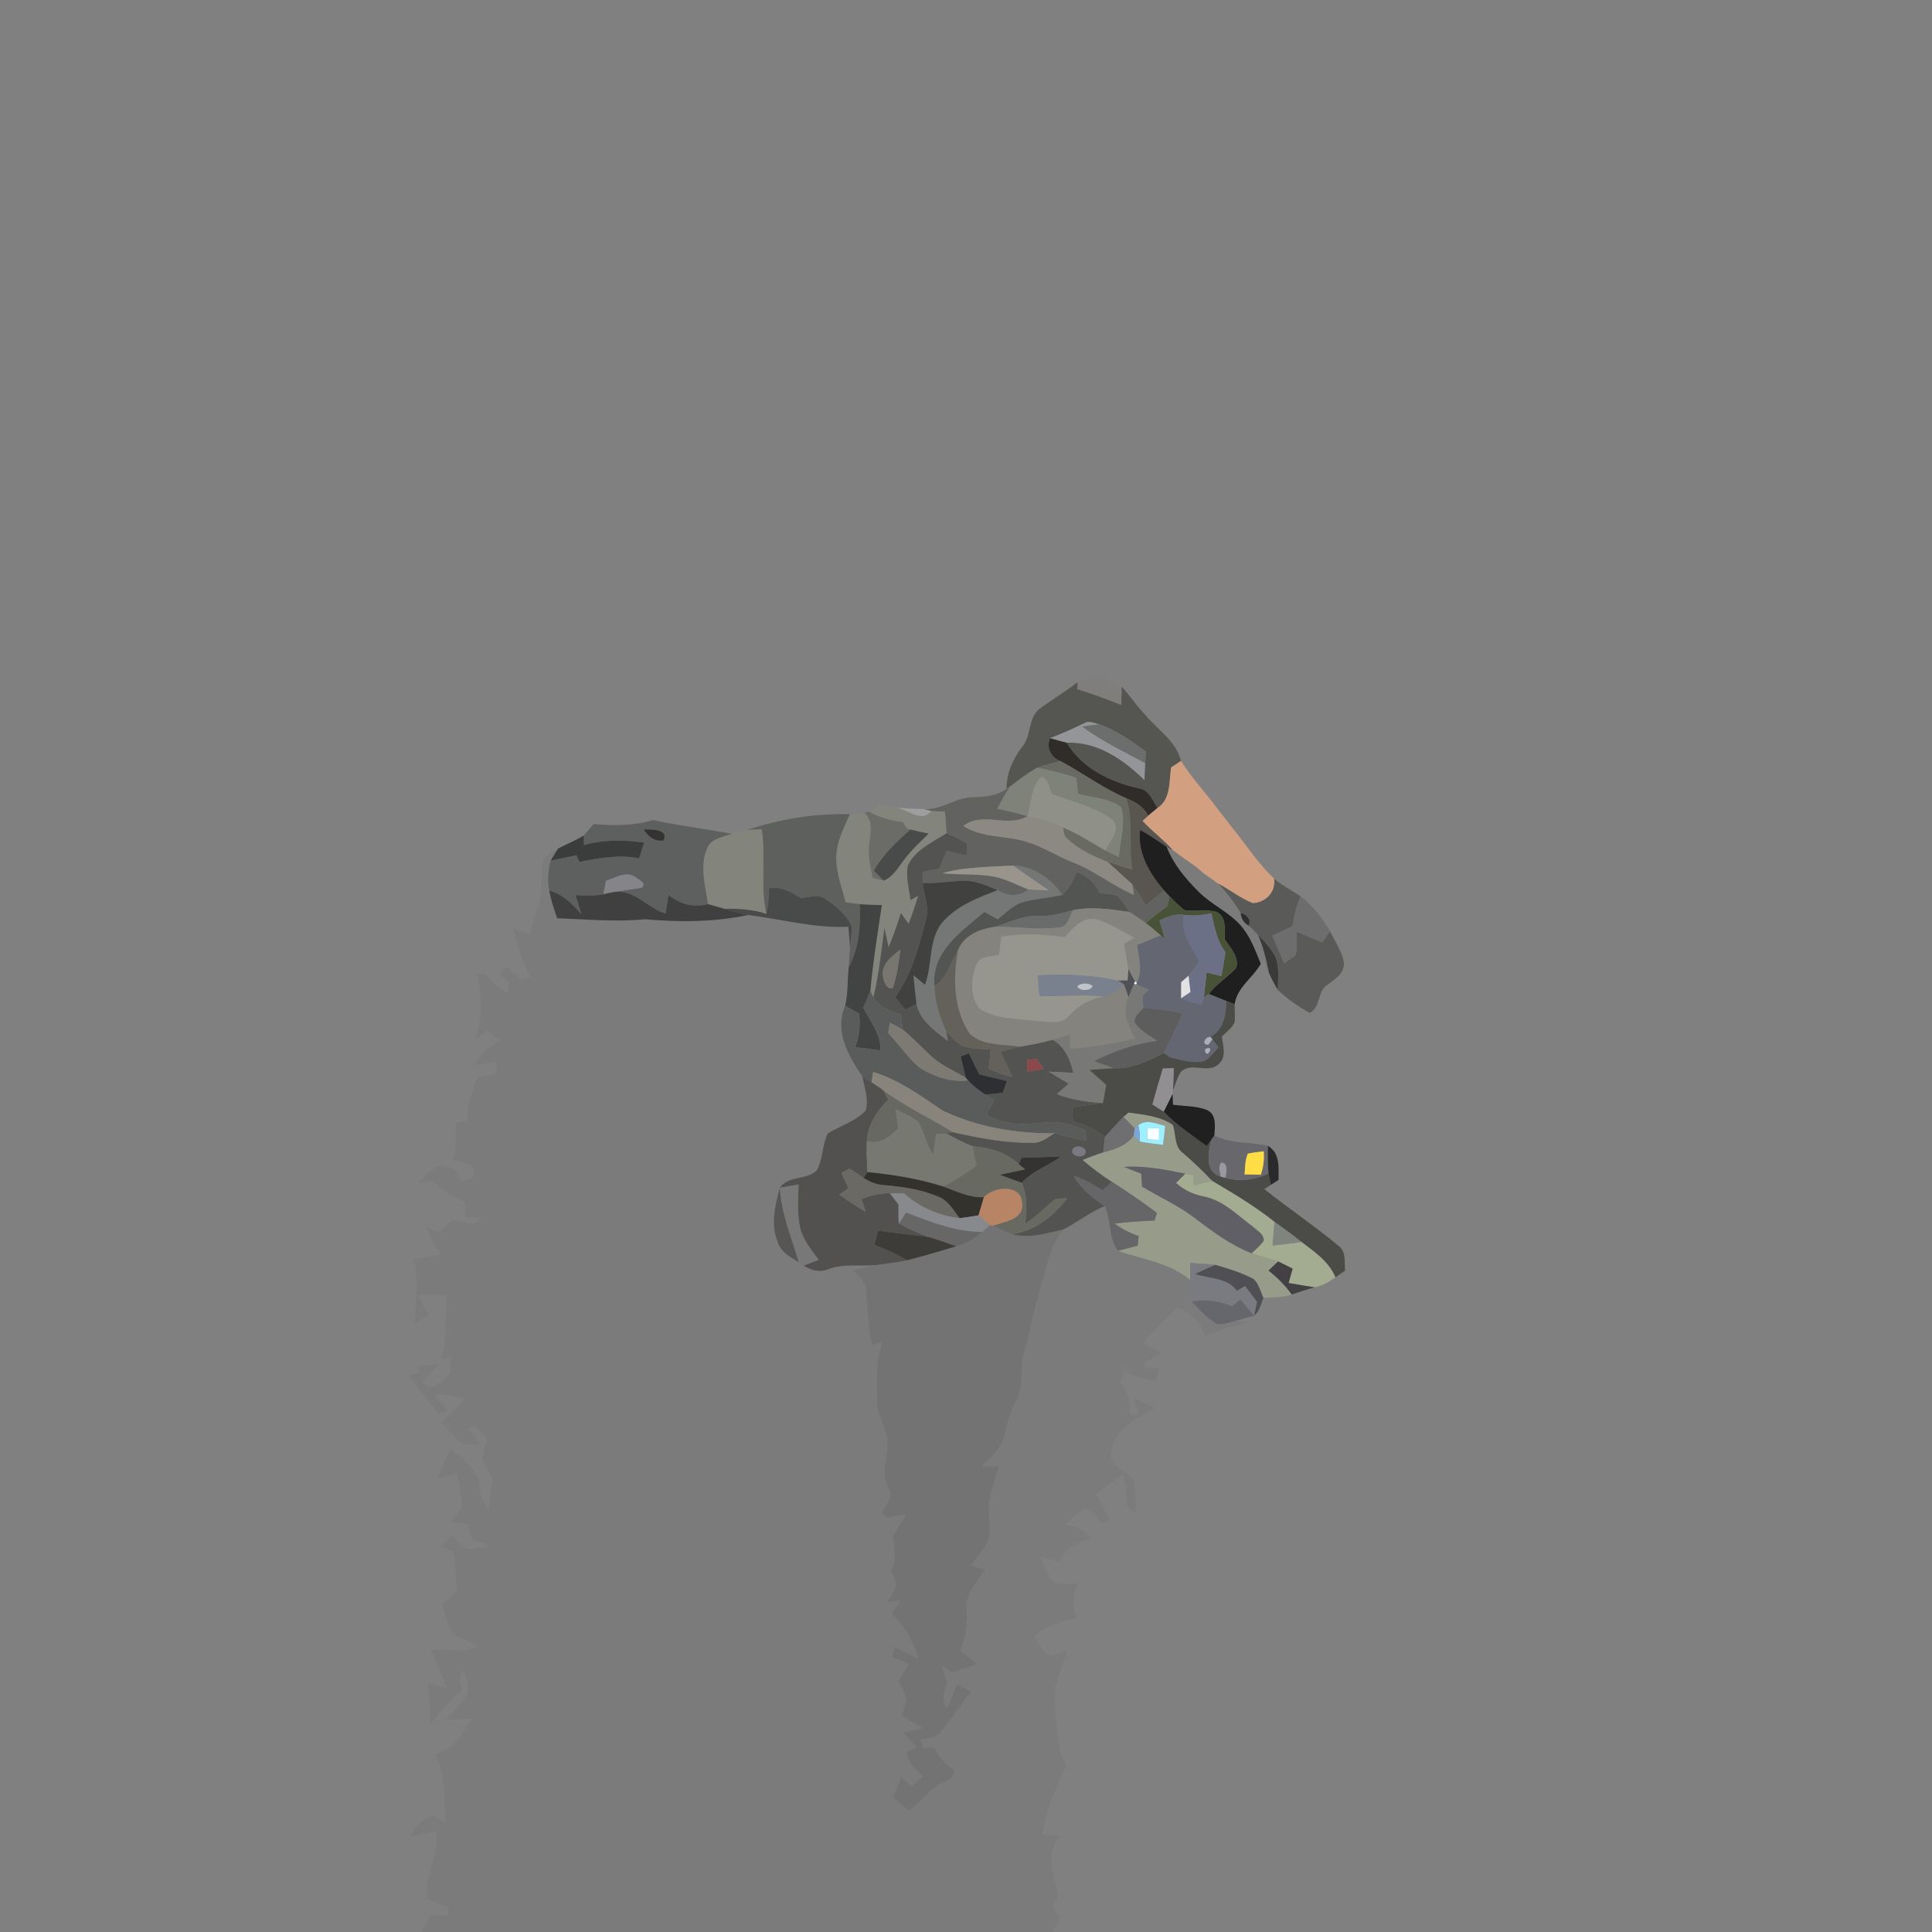 <?xml version="1.0" encoding="UTF-8" ?>
<!DOCTYPE svg PUBLIC "-//W3C//DTD SVG 1.1//EN" "http://www.w3.org/Graphics/SVG/1.1/DTD/svg11.dtd">
<svg width="512pt" height="512pt" viewBox="0 0 512 512" version="1.1" xmlns="http://www.w3.org/2000/svg">
<rect x="0" y="0" width="512" height="512" fill="#808080" stroke="none"/>
<g id="#7f7e7cff">
<path fill="#7f7e7c" opacity="1.00" d=" M 285.58 180.77 C 289.34 178.59 293.86 179.69 297.28 181.98 C 297.24 183.61 297.20 185.24 297.16 186.87 C 293.33 185.30 289.44 183.86 285.48 182.66 C 285.50 182.19 285.56 181.24 285.58 180.77 Z" />
</g>
<g id="#555652ff">
<path fill="#555652" opacity="1.00" d=" M 275.70 187.70 C 278.93 185.31 282.41 183.25 285.58 180.77 C 285.56 181.24 285.50 182.19 285.48 182.66 C 289.44 183.86 293.33 185.30 297.16 186.87 C 297.20 185.24 297.24 183.61 297.28 181.98 C 299.49 184.36 301.24 187.14 303.52 189.47 C 306.82 193.45 311.64 196.34 312.97 201.66 C 312.09 202.23 311.22 202.81 310.35 203.40 C 309.80 207.10 310.33 211.78 306.75 214.13 C 305.43 212.16 304.51 209.27 301.80 208.93 C 294.36 207.33 286.68 203.57 282.69 196.83 C 290.68 196.40 297.87 201.34 303.30 206.74 C 303.33 205.23 303.38 203.72 303.47 202.21 C 303.53 201.20 303.61 200.19 303.69 199.18 C 299.85 196.37 295.88 193.58 291.37 191.96 C 290.13 191.73 288.74 190.92 287.52 191.59 C 284.46 193.01 281.43 194.50 278.24 195.62 C 277.22 198.27 278.49 200.60 281.01 201.69 C 278.93 202.23 276.84 202.77 274.81 203.47 C 272.24 204.98 269.85 206.76 267.50 208.58 L 266.75 209.05 C 266.71 204.90 268.43 201.15 270.89 197.92 C 273.45 194.94 272.31 190.08 275.70 187.70 M 308.29 198.23 C 308.83 198.77 308.83 198.77 308.29 198.23 Z" />
</g>
<g id="#939599ff">
<path fill="#939599" opacity="1.00" d=" M 278.24 195.62 C 281.43 194.50 284.46 193.01 287.52 191.59 C 288.74 190.92 290.13 191.73 291.37 191.96 C 289.83 192.11 288.30 192.34 286.78 192.56 C 291.97 196.38 297.81 199.17 303.47 202.21 C 303.38 203.72 303.33 205.23 303.30 206.74 C 297.87 201.34 290.68 196.40 282.69 196.83 C 281.19 196.47 279.72 196.03 278.24 195.62 Z" />
</g>
<g id="#6c6e6dff">
<path fill="#6c6e6d" opacity="1.00" d=" M 286.78 192.56 C 288.30 192.34 289.83 192.11 291.37 191.96 C 295.88 193.58 299.85 196.37 303.69 199.18 C 303.61 200.19 303.53 201.20 303.47 202.21 C 297.81 199.17 291.97 196.38 286.78 192.56 Z" />
</g>
<g id="#302c29ff">
<path fill="#302c29" opacity="1.00" d=" M 281.01 201.69 C 278.49 200.60 277.22 198.27 278.24 195.62 C 279.72 196.03 281.19 196.47 282.69 196.83 C 286.68 203.57 294.36 207.33 301.80 208.93 C 304.51 209.27 305.43 212.16 306.75 214.13 C 305.91 214.82 305.07 215.50 304.24 216.19 C 303.11 213.79 300.81 212.48 298.45 211.55 C 292.30 208.90 286.90 204.84 281.01 201.69 Z" />
</g>
<g id="#cbc8cbff">
<path fill="#cbc8cb" opacity="1.00" d=" M 308.29 198.23 C 308.83 198.77 308.83 198.77 308.29 198.23 Z" />
</g>
<g id="#696a61ff">
<path fill="#696a61" opacity="1.00" d=" M 274.81 203.47 C 276.84 202.77 278.93 202.23 281.01 201.69 C 286.90 204.84 292.30 208.90 298.45 211.55 C 300.52 217.65 299.00 224.23 300.10 230.51 C 297.91 229.80 295.71 229.14 293.52 228.43 C 289.70 226.88 285.82 225.14 282.82 222.24 C 281.88 221.53 281.95 220.29 281.68 219.28 C 285.66 220.85 289.20 223.26 292.89 225.37 C 294.09 225.99 295.32 226.56 296.54 227.14 C 296.75 222.80 298.42 218.21 297.13 213.97 C 293.96 211.44 289.50 211.45 285.71 210.35 C 285.53 208.94 285.36 207.53 285.19 206.12 C 281.80 205.00 278.33 204.09 274.81 203.47 Z" />
</g>
<g id="#d29f81ff">
<path fill="#d29f81" opacity="1.00" d=" M 310.35 203.40 C 311.22 202.81 312.09 202.23 312.97 201.66 C 315.15 205.08 317.79 208.19 320.35 211.35 C 320.42 211.43 320.55 211.60 320.62 211.68 C 322.00 213.46 323.37 215.26 324.77 217.04 C 325.13 217.51 325.86 218.45 326.22 218.92 C 330.03 223.56 333.28 228.71 337.66 232.86 C 338.21 236.37 335.47 239.18 332.03 239.36 C 328.73 238.10 325.95 235.81 322.84 234.18 C 321.50 233.25 320.17 232.30 318.85 231.35 C 318.40 230.96 317.51 230.18 317.06 229.79 C 314.95 228.33 312.87 226.83 310.81 225.31 C 308.31 222.52 305.29 220.29 302.75 217.55 C 303.12 217.21 303.87 216.53 304.24 216.19 C 305.07 215.50 305.91 214.82 306.75 214.13 C 310.33 211.78 309.80 207.10 310.35 203.40 Z" />
</g>
<g id="#7f8278ff">
<path fill="#7f8278" opacity="1.00" d=" M 267.50 208.58 C 269.85 206.76 272.24 204.98 274.81 203.47 C 278.33 204.09 281.80 205.00 285.19 206.12 C 285.36 207.53 285.53 208.94 285.71 210.35 C 289.50 211.45 293.96 211.44 297.13 213.97 C 298.42 218.21 296.75 222.80 296.54 227.14 C 295.32 226.56 294.09 225.99 292.89 225.37 C 294.06 222.95 297.22 219.83 294.82 217.20 C 290.09 213.73 284.17 212.49 278.78 210.39 C 277.99 208.79 277.91 206.49 276.00 205.80 C 273.24 208.50 273.26 212.79 272.27 216.32 C 269.62 215.56 266.94 214.89 264.24 214.34 C 265.31 212.41 266.35 210.46 267.50 208.58 Z" />
</g>
<g id="#8f9188ff">
<path fill="#8f9188" opacity="1.00" d=" M 272.27 216.32 C 273.26 212.79 273.24 208.50 276.00 205.80 C 277.91 206.49 277.99 208.79 278.78 210.39 C 284.17 212.49 290.09 213.73 294.82 217.20 C 297.22 219.83 294.06 222.95 292.89 225.37 C 289.20 223.26 285.66 220.85 281.68 219.28 C 278.68 217.89 275.51 216.95 272.27 216.32 Z" />
</g>
<g id="#626361ff">
<path fill="#626361" opacity="1.00" d=" M 258.09 211.27 C 261.10 211.15 264.24 210.90 266.75 209.05 L 267.50 208.58 C 266.35 210.46 265.31 212.41 264.24 214.34 C 266.94 214.89 269.62 215.56 272.27 216.32 C 266.98 219.44 260.35 214.95 255.29 218.89 C 260.56 222.29 267.07 221.28 272.78 223.31 C 276.78 224.66 280.37 226.97 284.29 228.52 C 290.04 230.72 294.85 234.73 300.50 237.14 C 300.35 236.20 300.19 235.26 300.04 234.33 C 301.40 236.07 302.53 237.99 303.67 239.89 C 305.26 238.57 306.87 237.27 308.48 235.96 C 308.85 236.36 309.59 237.15 309.96 237.54 C 309.78 238.41 309.60 239.27 309.42 240.14 C 307.45 241.57 305.52 243.05 303.66 244.61 C 302.26 243.59 300.81 242.66 299.38 241.70 C 298.36 240.32 297.47 238.85 296.30 237.59 C 294.85 236.78 293.09 236.94 291.49 236.70 C 290.26 234.07 288.08 232.20 285.43 231.06 C 284.42 233.28 283.31 235.52 281.48 237.20 C 278.57 232.81 273.96 229.63 268.59 229.40 C 262.30 229.73 255.89 229.71 249.78 231.39 C 255.44 232.06 261.37 231.13 266.78 233.30 C 268.74 234.04 270.62 234.96 272.57 235.74 C 270.05 237.72 267.01 237.56 264.38 235.91 C 261.32 234.61 258.13 233.18 254.73 233.39 C 251.33 233.62 247.94 234.13 244.52 234.05 C 244.49 233.05 244.48 232.05 244.49 231.05 C 245.98 230.76 247.47 230.45 248.97 230.14 C 249.59 228.58 250.22 227.02 250.86 225.46 C 252.63 225.88 254.39 226.30 256.17 226.71 C 256.23 225.70 256.36 224.70 256.29 223.69 C 254.69 222.37 252.67 221.72 250.83 220.82 C 250.67 218.91 250.54 217.00 250.41 215.09 C 249.21 215.06 248.01 215.03 246.82 214.95 C 246.33 214.81 245.35 214.54 244.86 214.40 C 249.61 214.75 253.39 211.15 258.09 211.27 Z" />
</g>
<g id="#51392b9d">
<path fill="#51392b" opacity="0.62" d=" M 320.35 211.35 L 320.49 211.50 L 320.62 211.68 C 320.55 211.60 320.42 211.43 320.35 211.35 Z" />
</g>
<g id="#58564fff">
<path fill="#58564f" opacity="1.00" d=" M 298.45 211.55 C 300.81 212.48 303.11 213.79 304.24 216.19 C 303.87 216.53 303.12 217.21 302.75 217.55 C 305.29 220.29 308.31 222.52 310.81 225.31 C 310.40 225.09 309.59 224.65 309.18 224.43 C 306.89 222.85 304.55 221.33 302.15 219.93 C 301.38 226.00 304.68 231.53 308.48 235.96 C 306.87 237.27 305.26 238.57 303.67 239.89 C 302.53 237.99 301.40 236.07 300.04 234.33 C 297.87 232.36 295.70 230.39 293.52 228.43 C 295.71 229.14 297.91 229.80 300.10 230.51 C 299.00 224.23 300.52 217.65 298.45 211.55 Z" />
</g>
<g id="#83847bff">
<path fill="#83847b" opacity="1.00" d=" M 230.40 215.11 C 231.33 214.43 232.26 213.74 233.18 213.04 C 234.74 213.36 236.30 213.69 237.86 214.05 C 240.79 214.76 244.26 218.07 246.82 214.95 C 248.01 215.03 249.21 215.06 250.41 215.09 C 250.54 217.00 250.67 218.91 250.83 220.82 C 247.14 223.25 242.53 225.18 240.58 229.41 C 240.02 232.45 240.94 235.51 241.28 238.52 C 241.96 238.15 242.64 237.77 243.32 237.40 C 242.57 239.91 241.73 242.40 240.79 244.84 C 240.10 243.88 239.42 242.93 238.74 241.97 C 237.79 245.05 236.72 248.09 235.48 251.06 C 235.11 249.35 234.75 247.64 234.40 245.93 C 233.54 252.07 232.92 258.27 231.46 264.31 C 231.26 263.88 230.85 263.02 230.65 262.59 C 231.36 254.97 232.54 247.42 233.70 239.86 C 231.74 239.82 229.78 239.78 227.84 239.61 C 226.59 239.46 225.35 239.28 224.11 239.10 C 223.11 235.32 221.67 231.58 221.60 227.63 C 221.53 223.38 223.54 219.53 225.24 215.76 C 226.52 215.69 227.81 215.56 229.09 215.39 C 231.91 217.99 230.32 221.77 230.27 225.05 C 230.10 227.63 230.80 230.16 231.30 232.68 C 232.01 232.85 233.44 233.18 234.15 233.35 C 236.57 232.48 237.82 230.16 239.30 228.24 C 241.25 225.52 243.72 223.24 246.11 220.91 C 244.49 220.59 242.87 220.26 241.28 219.84 C 241.02 219.74 240.51 219.55 240.25 219.46 C 239.91 218.92 239.57 218.39 239.25 217.85 C 236.16 217.46 233.09 216.72 230.40 215.11 Z" />
</g>
<g id="#a2a2a3de">
<path fill="#a2a2a3" opacity="0.87" d=" M 237.86 214.05 C 240.18 214.31 242.53 214.31 244.86 214.40 C 245.35 214.54 246.33 214.81 246.82 214.95 C 244.26 218.07 240.79 214.76 237.86 214.05 Z" />
</g>
<g id="#6b6b67ff">
<path fill="#6b6b67" opacity="1.00" d=" M 229.09 215.39 C 229.42 215.32 230.07 215.18 230.40 215.11 C 233.09 216.72 236.16 217.46 239.25 217.85 C 239.57 218.39 239.91 218.92 240.25 219.46 C 240.51 219.55 241.02 219.74 241.28 219.84 C 237.60 223.04 234.01 226.45 231.59 230.74 C 232.44 231.61 233.30 232.48 234.15 233.35 C 233.44 233.18 232.01 232.85 231.30 232.68 C 230.80 230.16 230.10 227.63 230.27 225.05 C 230.32 221.77 231.91 217.99 229.09 215.39 Z" />
</g>
<g id="#5e605eff">
<path fill="#5e605e" opacity="1.00" d=" M 197.91 219.98 C 206.70 217.01 215.95 215.55 225.24 215.76 C 223.54 219.53 221.53 223.38 221.60 227.63 C 221.67 231.58 223.11 235.32 224.11 239.10 C 225.35 239.28 226.59 239.46 227.84 239.61 C 228.06 245.31 227.72 251.19 224.91 256.30 C 225.01 254.60 225.13 252.91 225.26 251.22 C 225.45 249.26 225.82 247.29 225.67 245.31 C 224.16 242.31 221.48 240.03 218.71 238.21 C 216.77 236.88 214.34 237.81 212.19 237.98 C 209.59 236.44 206.86 234.65 203.70 235.46 C 203.80 237.71 203.56 239.97 203.09 242.18 C 201.38 234.83 202.97 227.22 201.85 219.79 C 200.53 219.83 199.22 219.90 197.91 219.98 Z" />
</g>
<g id="#8b8981ff">
<path fill="#8b8981" opacity="1.00" d=" M 272.27 216.32 C 275.51 216.95 278.68 217.89 281.68 219.28 C 281.95 220.29 281.88 221.53 282.82 222.24 C 285.82 225.14 289.70 226.88 293.52 228.43 C 295.70 230.39 297.87 232.36 300.04 234.33 C 300.19 235.26 300.35 236.20 300.50 237.14 C 294.85 234.73 290.04 230.72 284.29 228.52 C 280.37 226.97 276.78 224.66 272.78 223.31 C 267.07 221.28 260.56 222.29 255.29 218.89 C 260.35 214.95 266.98 219.44 272.27 216.32 Z" />
</g>
<g id="#5e5f5fff">
<path fill="#5e5f5f" opacity="1.00" d=" M 157.32 218.37 C 162.62 218.88 167.97 218.85 173.11 217.32 C 179.98 218.87 187.02 219.61 193.94 221.00 C 191.68 221.87 188.60 222.14 187.50 224.63 C 185.33 229.40 186.95 234.69 187.64 239.60 C 183.84 240.59 180.14 239.61 177.14 237.14 C 176.91 238.80 176.67 240.45 176.43 242.11 C 171.60 240.72 168.41 235.78 162.90 236.35 C 165.31 235.90 167.77 235.70 170.18 235.20 C 171.31 233.87 169.32 233.22 168.48 232.51 C 166.01 230.62 163.09 232.70 160.59 233.40 C 160.37 234.59 160.15 235.78 159.93 236.98 C 157.49 237.47 154.99 237.33 152.53 237.20 C 153.04 238.88 153.55 240.56 154.06 242.25 C 151.70 239.61 149.14 236.92 145.57 236.02 C 145.01 233.37 145.25 230.65 145.93 228.06 C 148.21 227.61 150.49 227.14 152.76 226.64 C 152.95 227.09 153.35 227.98 153.55 228.42 C 158.75 227.37 164.08 226.42 169.37 227.46 C 169.79 226.07 170.24 224.68 170.71 223.30 C 165.39 222.54 159.94 222.46 154.74 223.97 C 154.73 223.12 154.72 222.26 154.71 221.42 C 155.60 220.42 156.46 219.39 157.32 218.37 M 170.55 219.82 C 171.72 221.64 173.55 223.14 175.85 222.72 C 177.36 219.68 172.38 219.75 170.55 219.82 Z" />
</g>
<g id="#614736a2">
<path fill="#614736" opacity="0.64" d=" M 324.77 217.04 C 325.13 217.51 325.86 218.45 326.22 218.92 C 325.86 218.45 325.13 217.51 324.77 217.04 Z" />
</g>
<g id="#21201fcb">
<path fill="#21201f" opacity="0.80" d=" M 170.55 219.82 C 172.38 219.75 177.36 219.68 175.85 222.72 C 173.55 223.14 171.72 221.64 170.55 219.82 Z" />
</g>
<g id="#83857dff">
<path fill="#83857d" opacity="1.00" d=" M 193.94 221.00 C 195.26 220.66 196.58 220.31 197.91 219.98 C 199.22 219.90 200.53 219.83 201.85 219.79 C 202.97 227.22 201.38 234.83 203.09 242.18 C 199.49 241.01 195.71 240.77 191.95 240.83 C 190.51 240.44 189.08 240.02 187.64 239.60 C 186.95 234.69 185.33 229.40 187.50 224.63 C 188.60 222.14 191.68 221.87 193.94 221.00 Z" />
</g>
<g id="#484b49ff">
<path fill="#484b49" opacity="1.00" d=" M 241.28 219.84 C 242.87 220.26 244.49 220.59 246.11 220.91 C 243.72 223.24 241.25 225.52 239.30 228.24 C 237.82 230.16 236.57 232.48 234.15 233.35 C 233.30 232.48 232.44 231.61 231.59 230.74 C 234.01 226.45 237.60 223.04 241.28 219.84 Z" />
</g>
<g id="#000000c1">
<path fill="#000000" opacity="0.76" d=" M 302.15 219.93 C 304.55 221.33 306.89 222.85 309.18 224.43 C 310.96 229.05 314.20 232.88 317.66 236.34 C 321.02 239.73 325.59 241.64 328.78 245.24 C 331.35 248.16 332.67 251.88 334.12 255.42 C 332.02 259.16 327.83 261.63 327.19 266.15 C 326.63 265.93 325.52 265.50 324.96 265.28 C 323.41 264.67 321.87 264.03 320.33 263.41 C 322.37 260.71 325.33 258.95 327.59 256.51 C 328.47 253.57 326.04 251.21 324.58 248.97 C 324.42 246.41 325.20 242.95 322.30 241.64 C 319.54 240.93 316.64 241.67 313.85 241.19 C 312.43 240.11 311.21 238.80 309.96 237.54 C 309.59 237.15 308.85 236.36 308.48 235.96 C 304.68 231.53 301.38 226.00 302.15 219.93 Z" />
</g>
<g id="#535351ff">
<path fill="#535351" opacity="1.00" d=" M 240.58 229.41 C 242.53 225.18 247.14 223.25 250.83 220.82 C 252.67 221.72 254.69 222.37 256.29 223.69 C 256.36 224.70 256.23 225.70 256.17 226.71 C 254.39 226.30 252.63 225.88 250.86 225.46 C 250.22 227.02 249.59 228.58 248.97 230.14 C 247.47 230.45 245.98 230.76 244.49 231.05 C 244.48 232.05 244.49 233.05 244.52 234.05 C 244.88 237.17 246.26 240.28 245.46 243.44 C 243.58 250.68 241.65 258.13 237.22 264.30 C 238.13 265.37 239.02 266.46 239.89 267.58 C 240.89 267.07 241.89 266.56 242.89 266.05 C 243.86 270.54 247.81 273.23 251.21 275.86 C 251.08 275.19 250.83 273.85 250.70 273.17 C 251.97 274.58 253.22 276.07 254.84 277.09 C 257.30 278.01 259.98 277.90 262.56 278.14 C 262.38 279.81 262.20 281.49 262.02 283.18 C 263.99 284.18 266.09 284.89 268.25 285.39 C 267.26 283.14 266.22 280.91 265.08 278.74 C 266.79 278.26 268.49 277.77 270.22 277.38 C 273.16 276.90 276.10 276.34 278.97 275.53 C 282.21 277.42 283.65 280.83 284.47 284.32 C 282.28 284.21 280.09 284.10 277.90 283.99 C 279.67 285.06 281.44 286.13 283.22 287.19 C 282.18 288.10 281.13 289.01 280.10 289.93 C 283.97 291.54 288.15 292.02 292.30 292.30 C 289.57 292.66 286.84 293.06 284.11 293.43 C 284.19 294.66 284.27 295.89 284.35 297.13 C 287.43 297.97 290.34 299.32 292.82 301.33 C 292.67 302.69 292.52 304.05 292.37 305.42 C 290.53 306.00 288.72 306.69 286.93 307.40 C 289.40 309.50 291.99 311.47 294.72 313.22 C 293.86 313.98 293.00 314.74 292.14 315.51 C 289.83 313.86 287.30 312.54 284.61 311.64 C 286.44 315.12 289.62 317.46 292.78 319.63 C 288.89 321.19 285.60 323.85 281.89 325.77 C 277.44 326.84 272.73 328.27 268.16 327.04 C 274.32 326.30 279.14 322.26 282.84 317.55 C 281.77 317.61 280.69 317.61 279.64 317.81 C 276.95 319.96 274.54 322.48 271.63 324.36 C 272.22 320.70 272.24 316.91 270.77 313.44 C 273.61 310.30 277.78 309.01 281.12 306.52 C 277.64 306.57 274.17 306.73 270.70 306.83 C 270.52 307.26 270.16 308.11 269.99 308.53 C 266.68 305.35 262.23 304.15 257.77 303.78 C 255.33 302.86 253.03 301.59 250.72 300.39 C 251.14 300.29 251.98 300.10 252.40 300.00 C 259.48 301.60 266.70 303.00 273.99 302.83 C 276.10 302.81 277.73 301.31 279.47 300.33 C 282.27 301.00 285.06 301.72 287.88 302.29 C 287.82 301.59 287.70 300.18 287.64 299.48 C 284.25 298.18 280.69 296.97 277.01 297.47 C 271.71 297.97 266.03 298.45 261.37 295.33 C 262.07 294.07 262.78 292.81 263.49 291.55 C 262.68 291.06 261.87 290.55 261.08 290.05 C 262.63 289.90 264.18 289.76 265.73 289.62 C 266.11 288.57 266.48 287.53 266.86 286.49 C 264.40 285.90 261.95 285.31 259.49 284.71 C 258.59 282.84 257.68 280.97 256.77 279.11 C 256.04 279.40 255.32 279.69 254.60 279.99 C 255.05 281.85 255.46 283.72 255.92 285.59 C 253.12 283.87 249.99 282.65 247.48 280.49 C 244.62 278.04 242.16 275.16 239.19 272.84 C 239.04 271.51 238.90 270.18 238.76 268.85 C 236.00 267.95 232.91 267.10 231.46 264.31 C 232.92 258.27 233.54 252.07 234.40 245.93 C 234.75 247.64 235.11 249.35 235.48 251.06 C 236.72 248.09 237.79 245.05 238.74 241.97 C 239.42 242.93 240.10 243.88 240.79 244.84 C 241.73 242.40 242.57 239.91 243.32 237.40 C 242.64 237.77 241.96 238.15 241.28 238.52 C 240.94 235.51 240.02 232.45 240.58 229.41 M 234.01 258.87 C 234.18 260.07 235.05 262.45 236.60 261.79 C 237.73 258.52 238.15 255.06 238.62 251.65 C 236.35 253.43 233.41 255.55 234.01 258.87 M 272.21 280.91 C 272.21 281.68 272.22 283.22 272.22 283.98 C 273.67 283.76 275.12 283.53 276.57 283.29 C 276.12 282.63 275.22 281.30 274.78 280.63 C 274.13 280.70 272.85 280.84 272.21 280.91 M 284.35 304.43 C 283.22 306.46 287.53 307.34 287.72 305.22 C 287.47 303.75 285.27 303.40 284.35 304.43 Z" />
</g>
<g id="#3a3d3cff">
<path fill="#3a3d3c" opacity="1.00" d=" M 147.90 224.87 C 150.17 223.71 152.53 222.74 154.71 221.42 C 154.72 222.26 154.73 223.12 154.74 223.97 C 159.94 222.46 165.39 222.54 170.71 223.30 C 170.24 224.68 169.79 226.07 169.37 227.46 C 164.08 226.42 158.75 227.37 153.55 228.42 C 153.35 227.98 152.95 227.09 152.76 226.64 C 150.49 227.14 148.21 227.61 145.93 228.06 C 146.56 226.98 147.24 225.93 147.90 224.87 Z" />
</g>
<g id="#0000000b">
<path fill="#000000" opacity="0.04" d=" M 144.28 227.35 C 145.29 226.27 146.63 225.58 147.90 224.87 C 147.24 225.93 146.56 226.98 145.93 228.06 C 145.25 230.65 145.01 233.37 145.57 236.02 C 145.99 238.52 146.83 240.93 147.64 243.34 C 155.43 243.64 163.19 244.35 170.97 243.62 C 180.07 244.43 189.26 244.38 198.23 242.49 C 207.09 243.57 215.81 246.05 224.81 245.60 C 224.98 247.47 225.16 249.34 225.26 251.22 C 225.13 252.91 225.01 254.60 224.91 256.30 C 224.56 259.72 224.76 263.20 223.98 266.57 C 221.03 273.12 224.82 279.90 228.52 285.23 C 229.05 288.20 230.32 291.33 229.40 294.33 C 226.62 297.21 222.68 298.35 219.35 300.38 C 217.85 303.49 218.13 307.22 216.41 310.23 C 213.68 312.77 208.95 311.46 206.64 314.79 C 205.43 319.38 204.16 324.36 206.06 328.96 C 206.72 331.80 209.50 333.09 211.71 334.56 C 212.03 334.77 212.66 335.18 212.97 335.39 C 214.88 336.65 217.21 337.29 219.41 336.39 C 223.53 334.80 227.97 335.64 232.25 335.24 C 230.17 335.64 228.11 336.14 226.05 336.61 C 227.53 338.25 229.64 339.77 229.56 342.23 C 229.87 346.98 230.10 351.75 231.11 356.42 C 232.03 356.13 232.94 355.84 233.86 355.56 C 232.08 360.64 232.37 366.06 232.41 371.36 C 232.31 375.43 235.55 378.78 235.17 382.89 C 235.14 386.74 233.44 390.84 235.51 394.45 C 237.00 396.77 234.51 398.97 233.66 401.05 C 234.14 401.42 234.63 401.79 235.11 402.17 C 236.79 401.87 238.47 401.57 240.15 401.29 C 238.96 403.25 237.79 405.23 236.58 407.19 C 237.10 410.23 237.61 413.41 236.20 416.30 C 236.70 417.49 237.24 418.68 237.63 419.92 C 237.04 421.59 236.03 423.08 235.14 424.60 C 236.31 424.43 237.49 424.27 238.67 424.11 C 237.89 425.31 237.12 426.52 236.35 427.72 C 239.78 430.93 242.20 435.02 243.34 439.59 C 241.22 438.60 239.13 437.55 237.04 436.49 C 236.84 437.38 236.64 438.28 236.45 439.18 C 237.94 439.68 239.45 440.21 240.78 441.08 C 239.94 442.58 238.97 444.02 238.05 445.48 C 238.84 447.03 239.73 448.55 240.25 450.22 C 240.09 451.76 239.46 453.20 238.97 454.65 C 240.81 455.75 242.66 456.84 244.53 457.91 C 242.83 458.36 241.13 458.81 239.44 459.27 C 240.62 460.50 241.79 461.73 242.97 462.97 C 241.99 463.44 241.02 463.92 240.05 464.41 C 240.94 466.92 242.41 469.17 244.61 470.71 C 243.57 471.59 242.55 472.51 241.57 473.46 C 240.64 472.60 239.71 471.73 238.79 470.88 C 238.09 472.70 237.39 474.52 236.70 476.34 C 238.09 477.46 239.45 478.59 240.81 479.75 C 244.46 477.41 246.80 473.26 251.04 471.87 C 252.25 471.57 252.57 470.29 253.09 469.32 C 250.65 467.82 248.80 465.59 247.52 463.05 C 246.57 463.14 245.62 463.23 244.67 463.34 C 244.41 462.56 244.15 461.80 243.90 461.04 C 245.67 460.59 247.84 460.67 249.09 459.13 C 252.13 455.73 254.50 451.80 257.40 448.28 C 256.11 447.67 254.82 447.05 253.53 446.42 C 252.91 448.61 252.01 450.70 250.92 452.69 C 249.39 450.57 250.11 448.23 251.16 446.11 C 250.63 444.52 250.09 442.94 249.54 441.37 C 250.43 441.95 251.33 442.55 252.23 443.14 C 254.49 442.37 256.78 441.68 259.08 441.01 C 257.54 439.87 256.01 438.73 254.49 437.59 C 255.76 434.13 256.51 430.49 256.13 426.80 C 255.65 422.54 258.91 419.28 261.01 415.96 C 259.75 415.59 258.50 415.22 257.25 414.86 C 258.98 412.46 261.11 410.24 262.16 407.43 C 262.65 404.20 261.69 400.94 262.19 397.70 C 262.66 394.57 263.79 391.60 264.74 388.60 C 263.23 388.59 261.72 388.57 260.21 388.57 C 262.50 386.15 265.41 383.90 266.15 380.48 C 266.86 377.30 267.74 374.15 269.25 371.25 C 271.44 367.26 270.04 362.55 271.40 358.34 C 272.82 353.78 273.49 349.04 274.78 344.46 C 276.99 338.16 277.52 331.12 281.89 325.77 C 285.60 323.85 288.89 321.19 292.78 319.63 C 294.50 323.42 293.72 328.02 296.26 331.48 C 302.77 333.76 309.94 334.58 315.39 339.20 C 315.40 341.11 315.43 343.04 315.81 344.92 C 317.65 346.85 319.43 348.90 321.68 350.36 C 323.33 351.67 325.35 350.44 327.14 350.14 C 328.46 350.20 329.80 350.29 331.13 350.40 C 327.12 351.48 323.00 352.28 319.22 354.06 C 318.33 350.34 315.44 347.96 312.12 346.42 C 308.88 349.43 305.76 352.58 302.86 355.92 C 304.52 356.80 306.17 357.69 307.83 358.58 C 306.37 359.38 304.91 360.18 303.45 360.98 C 303.37 361.34 303.22 362.08 303.15 362.44 C 304.48 362.53 305.82 362.63 307.16 362.72 C 306.90 363.75 306.65 364.78 306.41 365.82 C 303.42 365.81 300.65 364.76 298.06 363.35 C 297.63 364.34 297.19 365.34 296.74 366.34 C 299.16 368.50 299.22 371.83 299.47 374.83 C 300.02 374.84 301.14 374.86 301.70 374.88 C 301.32 373.46 300.95 372.06 300.58 370.65 C 302.44 371.45 304.30 372.27 306.15 373.11 C 301.14 375.68 295.27 378.79 294.35 384.97 C 294.07 388.77 298.80 389.67 300.32 392.51 C 301.04 395.24 300.78 398.11 300.83 400.91 C 300.12 400.37 299.42 399.83 298.72 399.30 C 298.69 396.44 298.31 393.60 297.57 390.83 C 294.98 392.30 292.60 394.11 290.43 396.14 C 291.84 398.27 293.01 400.54 293.97 402.91 C 293.37 403.17 292.77 403.44 292.17 403.72 C 290.68 402.36 289.60 399.61 287.22 400.07 C 285.22 401.05 283.72 402.76 282.08 404.23 C 285.02 404.20 287.52 405.53 289.24 407.90 C 285.48 408.37 282.31 410.35 280.69 413.85 C 279.08 413.39 277.47 412.94 275.87 412.49 C 276.63 414.56 277.12 416.83 278.58 418.54 C 280.45 420.47 283.31 419.73 285.68 419.58 C 284.19 422.55 284.12 425.82 285.33 428.89 C 281.15 429.29 277.31 431.11 273.97 433.58 C 275.21 435.43 276.35 437.45 278.14 438.85 C 279.75 438.48 281.29 437.89 282.86 437.37 C 281.25 442.21 278.80 447.11 279.53 452.35 C 280.34 457.59 279.66 463.24 282.55 467.95 C 279.75 473.77 277.10 479.69 276.30 486.17 C 277.76 486.30 279.23 486.44 280.70 486.57 C 277.20 491.14 278.89 497.09 280.51 502.03 C 279.98 503.09 279.45 504.17 278.93 505.24 C 279.61 506.16 280.31 507.07 280.90 508.07 C 280.43 509.47 279.65 510.74 278.88 512.00 L 111.59 512.00 C 112.51 510.53 113.37 509.02 114.22 507.51 C 115.77 507.53 117.33 507.56 118.88 507.60 C 118.86 507.04 118.81 505.94 118.79 505.39 C 116.93 504.69 115.08 504.00 113.22 503.33 C 112.35 497.08 116.61 491.55 115.50 485.25 C 113.29 485.77 111.08 486.26 108.86 486.70 C 110.08 484.13 112.01 481.56 115.06 481.26 C 116.22 481.88 117.22 482.76 118.27 483.56 C 117.43 477.34 118.41 470.73 115.39 464.95 C 120.25 463.82 122.66 459.40 124.98 455.44 C 122.65 455.53 120.32 455.63 118.00 455.74 C 119.93 453.73 122.08 451.85 123.56 449.46 C 124.92 447.20 123.41 444.66 122.70 442.47 C 121.42 444.11 121.93 446.07 122.49 447.87 C 119.10 450.38 116.49 453.71 114.05 457.11 C 114.12 453.47 113.90 449.83 113.46 446.22 C 115.10 446.60 116.75 446.97 118.39 447.34 C 117.20 443.94 115.80 440.63 114.27 437.37 C 118.37 436.28 123.11 438.82 126.65 436.02 C 124.48 435.00 122.07 434.36 120.17 432.83 C 118.33 430.74 117.98 427.86 117.27 425.27 C 118.54 424.07 119.80 422.87 121.06 421.65 C 120.83 418.58 120.89 415.47 120.41 412.42 C 120.35 410.62 118.16 410.55 116.96 409.77 C 117.91 408.84 118.83 407.89 119.74 406.94 C 120.96 408.11 121.99 409.58 123.52 410.38 C 125.65 410.76 127.79 410.05 129.89 409.76 C 128.28 409.10 126.68 408.46 125.08 407.81 C 124.69 406.52 124.37 405.21 123.94 403.93 C 122.40 403.61 120.82 403.54 119.25 403.40 C 120.34 402.18 121.65 401.08 122.36 399.58 C 122.53 396.52 121.63 393.51 121.18 390.51 C 119.41 390.97 117.64 391.41 115.87 391.84 C 116.88 389.19 118.06 386.61 119.45 384.13 C 122.32 386.28 125.35 388.62 126.88 391.96 C 127.02 394.82 127.37 397.71 129.42 399.92 C 129.79 397.28 130.15 394.64 130.61 392.01 C 129.66 390.24 128.69 388.49 127.71 386.74 C 128.14 384.85 128.60 382.97 129.05 381.09 C 127.99 380.05 126.96 378.99 125.96 377.92 C 125.46 378.08 124.48 378.42 123.98 378.58 C 125.09 379.91 126.20 381.25 127.30 382.61 C 125.96 382.69 124.62 382.81 123.28 382.82 C 120.69 381.50 118.96 379.06 117.02 376.98 C 119.21 374.96 121.34 372.87 123.34 370.66 C 120.71 369.95 117.99 369.61 115.27 369.58 C 116.42 371.04 117.59 372.48 118.77 373.92 C 117.95 374.13 117.14 374.35 116.32 374.58 C 113.52 371.29 110.79 367.94 108.31 364.40 C 109.27 364.21 110.22 364.02 111.18 363.84 C 111.04 363.22 110.91 362.61 110.78 362.00 C 112.61 361.83 114.45 361.66 116.28 361.49 C 114.81 363.06 113.34 364.62 111.87 366.19 C 112.53 366.79 113.18 367.39 113.84 367.99 C 115.54 366.96 117.43 366.12 118.81 364.65 C 119.55 363.03 119.42 361.17 119.64 359.44 C 118.64 359.74 117.65 360.05 116.66 360.36 C 118.76 354.93 117.75 349.10 118.56 343.47 C 115.97 342.97 113.33 342.97 110.74 343.46 C 111.66 345.10 112.60 346.73 113.55 348.36 C 112.32 349.18 111.11 350.02 109.91 350.88 C 110.00 345.19 111.30 339.36 109.49 333.80 C 111.99 333.31 114.48 332.82 116.99 332.35 C 115.27 330.21 114.00 327.77 113.01 325.22 C 114.09 325.68 115.16 326.14 116.24 326.61 C 117.51 325.47 118.79 324.33 120.07 323.21 C 121.88 323.62 123.68 324.04 125.49 324.45 C 126.35 323.79 127.20 323.13 128.06 322.47 C 126.51 322.52 124.95 322.57 123.40 322.62 C 123.31 321.26 123.22 319.90 123.13 318.55 C 119.95 317.19 117.03 315.30 114.50 312.95 C 113.31 313.16 112.12 313.37 110.93 313.58 C 112.88 311.25 115.31 308.46 118.72 309.33 C 120.82 309.37 121.32 311.65 122.20 313.12 C 123.29 312.64 124.72 312.57 125.44 311.53 C 126.71 308.29 122.09 308.29 120.14 307.19 C 120.83 304.01 121.14 300.77 120.72 297.54 C 121.85 297.35 122.99 297.16 124.12 296.97 C 123.48 292.97 125.04 289.18 126.53 285.57 C 128.17 285.25 129.81 284.94 131.45 284.63 C 131.51 283.49 131.56 282.36 131.62 281.23 C 129.55 281.56 127.47 281.90 125.39 282.23 C 127.56 279.65 129.70 276.73 133.10 275.76 C 131.70 274.94 130.31 274.09 128.94 273.23 C 127.91 274.01 126.89 274.80 125.87 275.59 C 127.87 269.92 127.76 263.83 126.45 258.02 C 126.99 258.06 128.08 258.14 128.62 258.18 C 130.28 260.28 132.23 262.16 134.67 263.32 C 134.75 262.55 134.90 261.02 134.97 260.26 C 134.12 259.60 133.26 258.93 132.41 258.28 C 132.98 257.59 133.55 256.90 134.12 256.21 C 135.49 257.38 136.86 258.56 138.23 259.74 C 139.01 259.49 139.80 259.25 140.58 259.01 C 138.68 254.88 137.08 250.61 136.03 246.19 C 137.56 246.61 139.09 247.05 140.62 247.50 C 141.02 244.80 141.78 242.17 142.70 239.61 C 144.25 235.68 142.85 231.29 144.28 227.35 Z" />
<path fill="#000000" opacity="0.04" d=" M 309.18 224.43 C 309.59 224.65 310.40 225.09 310.81 225.31 C 312.87 226.83 314.95 228.33 317.06 229.79 C 317.51 230.18 318.40 230.96 318.85 231.35 C 320.17 232.30 321.50 233.25 322.84 234.18 C 325.09 236.55 327.10 239.14 328.80 241.94 C 328.88 243.35 329.61 244.61 330.88 245.28 C 331.73 246.03 332.55 246.83 333.34 247.67 C 334.81 250.89 335.58 254.36 336.28 257.82 C 335.76 256.69 335.24 255.58 334.74 254.46 C 334.58 254.70 334.28 255.18 334.12 255.42 C 332.67 251.88 331.35 248.16 328.78 245.24 C 325.59 241.64 321.02 239.73 317.66 236.34 C 314.20 232.88 310.96 229.05 309.18 224.43 Z" />
</g>
<g id="#99958dff">
<path fill="#99958d" opacity="1.00" d=" M 249.78 231.39 C 255.89 229.71 262.30 229.73 268.59 229.40 C 271.68 231.66 274.87 233.76 278.02 235.94 C 276.20 235.91 274.38 235.90 272.57 235.74 C 270.62 234.96 268.74 234.04 266.78 233.30 C 261.37 231.13 255.44 232.06 249.78 231.39 Z" />
</g>
<g id="#757777ff">
<path fill="#757777" opacity="1.00" d=" M 268.59 229.40 C 273.96 229.63 278.57 232.81 281.48 237.20 C 277.79 238.02 273.95 238.15 270.34 239.32 C 268.07 240.33 266.29 242.10 264.40 243.66 C 263.22 243.00 262.05 242.34 260.88 241.68 C 254.82 246.82 246.67 252.31 247.68 261.42 C 247.72 265.52 249.06 269.45 250.70 273.17 C 250.83 273.85 251.08 275.19 251.21 275.86 C 247.81 273.23 243.86 270.54 242.89 266.05 C 242.55 263.52 242.33 260.98 242.06 258.45 C 243.08 259.30 244.10 260.14 245.13 260.99 C 247.31 255.30 245.80 248.07 250.55 243.57 C 254.33 239.75 259.45 237.77 264.38 235.91 C 267.01 237.56 270.05 237.72 272.57 235.74 C 274.38 235.90 276.20 235.91 278.02 235.94 C 274.87 233.76 271.68 231.66 268.59 229.40 Z" />
</g>
<g id="#5c4435ba">
<path fill="#5c4435" opacity="0.73" d=" M 317.06 229.79 C 317.51 230.18 318.40 230.96 318.85 231.35 C 318.40 230.96 317.51 230.18 317.06 229.79 Z" />
</g>
<g id="#858589ff">
<path fill="#858589" opacity="1.00" d=" M 160.59 233.40 C 163.09 232.70 166.01 230.62 168.48 232.51 C 169.32 233.22 171.31 233.87 170.18 235.20 C 167.77 235.70 165.31 235.90 162.90 236.35 C 161.90 236.52 160.92 236.76 159.93 236.98 C 160.15 235.78 160.37 234.59 160.59 233.40 Z" />
</g>
<g id="#535553ff">
<path fill="#535553" opacity="1.00" d=" M 285.43 231.06 C 288.08 232.20 290.26 234.07 291.49 236.70 C 293.09 236.94 294.85 236.78 296.30 237.59 C 297.47 238.85 298.36 240.32 299.38 241.70 C 294.43 240.98 289.35 240.18 284.39 241.20 C 281.28 242.09 278.13 242.94 274.87 242.78 C 270.93 242.61 267.38 244.50 263.72 245.62 C 259.68 246.18 255.47 247.80 253.85 251.88 C 251.91 255.13 250.95 259.15 247.68 261.42 C 246.67 252.31 254.82 246.82 260.88 241.68 C 262.05 242.34 263.22 243.00 264.40 243.66 C 266.29 242.10 268.07 240.33 270.34 239.32 C 273.95 238.15 277.79 238.02 281.48 237.20 C 283.31 235.52 284.42 233.28 285.43 231.06 Z" />
</g>
<g id="#414240ff">
<path fill="#414240" opacity="1.00" d=" M 244.52 234.05 C 247.94 234.13 251.33 233.62 254.73 233.39 C 258.13 233.18 261.32 234.61 264.38 235.91 C 259.45 237.77 254.33 239.75 250.55 243.57 C 245.80 248.07 247.31 255.30 245.13 260.99 C 244.10 260.14 243.08 259.30 242.06 258.45 C 242.33 260.98 242.55 263.52 242.89 266.05 C 241.89 266.56 240.89 267.07 239.89 267.58 C 239.02 266.46 238.13 265.37 237.22 264.30 C 241.65 258.13 243.58 250.68 245.46 243.44 C 246.26 240.28 244.88 237.17 244.52 234.05 Z" />
</g>
<g id="#5a5a59ff">
<path fill="#5a5a59" opacity="1.00" d=" M 337.66 232.86 C 339.80 234.67 342.30 235.96 344.63 237.49 C 343.64 240.08 342.95 242.76 342.51 245.50 C 340.74 246.32 338.97 247.12 337.20 247.93 C 338.22 250.39 339.26 252.85 340.33 255.29 C 341.30 254.59 342.31 253.94 343.28 253.22 C 343.96 251.18 343.58 248.97 343.58 246.86 C 345.85 247.85 348.15 248.77 350.45 249.72 C 351.11 248.72 351.78 247.72 352.45 246.73 C 353.76 249.45 355.60 252.02 356.15 255.04 C 356.32 257.93 353.81 259.50 351.78 260.98 C 349.05 262.66 350.06 267.13 347.05 268.42 C 344.03 266.74 341.15 264.74 338.64 262.35 C 338.69 259.76 338.97 257.11 338.35 254.57 C 337.42 251.82 335.24 249.76 333.34 247.67 C 332.55 246.83 331.73 246.03 330.88 245.28 C 331.78 243.70 330.24 242.27 328.80 241.94 C 327.10 239.14 325.09 236.55 322.84 234.18 C 325.95 235.81 328.73 238.10 332.03 239.36 C 335.47 239.18 338.21 236.37 337.66 232.86 Z" />
</g>
<g id="#494a4aff">
<path fill="#494a4a" opacity="1.00" d=" M 203.70 235.46 C 206.86 234.65 209.59 236.44 212.19 237.98 C 214.34 237.81 216.77 236.88 218.71 238.21 C 221.48 240.03 224.16 242.31 225.67 245.31 C 225.82 247.29 225.45 249.26 225.26 251.22 C 225.16 249.34 224.98 247.47 224.81 245.60 C 215.81 246.05 207.09 243.57 198.23 242.49 C 196.11 242.05 194.03 241.44 191.95 240.83 C 195.71 240.77 199.49 241.01 203.09 242.18 C 203.56 239.97 203.80 237.71 203.70 235.46 Z" />
</g>
<g id="#404040fe">
<path fill="#404040" opacity="1.00" d=" M 145.57 236.02 C 149.14 236.92 151.70 239.61 154.06 242.25 C 153.55 240.56 153.04 238.88 152.53 237.20 C 154.99 237.33 157.49 237.47 159.93 236.98 C 160.92 236.76 161.90 236.52 162.90 236.35 C 168.41 235.78 171.60 240.72 176.43 242.11 C 176.67 240.45 176.91 238.80 177.14 237.14 C 180.14 239.61 183.84 240.59 187.64 239.60 C 189.08 240.02 190.51 240.44 191.95 240.83 C 194.03 241.44 196.11 242.05 198.23 242.49 C 189.26 244.38 180.07 244.43 170.97 243.62 C 163.19 244.35 155.43 243.64 147.64 243.34 C 146.83 240.93 145.99 238.52 145.57 236.02 Z" />
</g>
<g id="#475237fe">
<path fill="#475237" opacity="1.00" d=" M 309.96 237.54 C 311.21 238.80 312.43 240.11 313.85 241.19 C 316.64 241.67 319.54 240.93 322.30 241.64 C 325.20 242.95 324.42 246.41 324.58 248.97 C 326.04 251.21 328.47 253.57 327.59 256.51 C 325.33 258.95 322.37 260.71 320.33 263.41 C 320.01 263.64 319.36 264.10 319.04 264.33 C 319.29 262.12 319.50 259.92 319.76 257.72 C 321.08 258.02 322.39 258.35 323.71 258.69 C 324.07 256.58 324.44 254.46 324.77 252.35 C 322.48 249.36 321.87 245.59 321.03 242.03 C 318.64 242.55 316.19 242.76 313.75 242.45 C 311.47 242.04 309.32 242.98 307.30 243.90 C 307.78 245.56 308.25 247.23 308.73 248.90 C 308.43 248.64 307.84 248.12 307.55 247.86 C 306.28 246.74 304.99 245.65 303.66 244.61 C 305.52 243.05 307.45 241.57 309.42 240.14 C 309.60 239.27 309.78 238.41 309.96 237.54 Z" />
</g>
<g id="#6d6d6dff">
<path fill="#6d6d6d" opacity="1.00" d=" M 342.51 245.50 C 342.95 242.76 343.64 240.08 344.63 237.49 C 347.82 240.01 350.44 243.20 352.45 246.73 C 351.78 247.72 351.11 248.72 350.45 249.72 C 348.15 248.77 345.85 247.85 343.58 246.86 C 343.58 248.97 343.96 251.18 343.28 253.22 C 342.31 253.94 341.30 254.59 340.33 255.29 C 339.26 252.85 338.22 250.39 337.20 247.93 C 338.97 247.12 340.74 246.32 342.51 245.50 Z" />
</g>
<g id="#424443ff">
<path fill="#424443" opacity="1.00" d=" M 227.84 239.61 C 229.78 239.78 231.74 239.82 233.70 239.86 C 232.54 247.42 231.36 254.97 230.65 262.59 C 230.08 264.11 229.43 265.60 228.80 267.10 C 230.67 270.69 233.53 274.11 233.37 278.40 C 231.11 278.09 228.86 277.77 226.60 277.49 C 227.74 274.66 228.03 271.62 227.66 268.61 C 226.43 267.92 225.20 267.24 223.98 266.57 C 224.76 263.20 224.56 259.72 224.91 256.30 C 227.72 251.19 228.06 245.31 227.84 239.61 Z" />
</g>
<g id="#6a6c6bff">
<path fill="#6a6c6b" opacity="1.00" d=" M 274.87 242.78 C 278.13 242.94 281.28 242.09 284.39 241.20 C 283.37 242.80 283.10 245.58 280.80 245.77 C 275.13 246.53 269.41 245.54 263.72 245.62 C 267.38 244.50 270.93 242.61 274.87 242.78 Z" />
</g>
<g id="#85837dff">
<path fill="#85837d" opacity="1.00" d=" M 284.39 241.20 C 289.35 240.18 294.43 240.98 299.38 241.70 C 300.81 242.66 302.26 243.59 303.66 244.61 C 304.99 245.65 306.28 246.74 307.55 247.86 C 305.51 248.77 303.45 249.63 301.37 250.45 C 301.81 253.76 302.88 257.30 301.27 260.47 L 300.81 260.09 C 300.18 259.02 299.59 257.94 299.04 256.84 C 298.68 254.61 298.28 252.38 297.89 250.16 C 298.80 249.60 299.71 249.04 300.63 248.48 C 297.17 246.81 293.97 244.42 290.18 243.56 C 286.68 243.10 284.26 246.00 282.19 248.35 C 276.61 247.56 270.95 247.28 265.36 248.22 C 265.14 249.82 264.93 251.43 264.71 253.03 C 262.60 253.57 259.60 253.24 258.69 255.72 C 257.20 259.35 257.02 264.21 259.63 267.36 C 264.10 270.17 269.65 269.92 274.72 270.58 C 277.55 270.59 281.11 271.77 283.23 269.26 C 285.66 266.54 288.82 264.74 292.43 264.09 C 294.61 263.75 296.28 262.28 297.87 260.87 C 298.32 261.99 298.70 263.14 299.07 264.31 C 297.33 268.09 298.86 271.88 300.92 275.16 C 295.21 276.62 289.38 277.51 283.51 278.01 C 283.52 276.72 283.53 275.43 283.54 274.15 C 282.02 274.62 280.50 275.10 278.97 275.53 C 276.10 276.34 273.16 276.90 270.22 277.38 C 265.83 276.66 260.48 277.25 257.02 273.98 C 252.63 267.59 252.53 259.27 253.85 251.88 C 255.47 247.80 259.68 246.18 263.72 245.62 C 269.41 245.54 275.13 246.53 280.80 245.77 C 283.10 245.58 283.37 242.80 284.39 241.20 Z" />
</g>
<g id="#646671ff">
<path fill="#646671" opacity="1.00" d=" M 307.30 243.90 C 309.32 242.98 311.47 242.04 313.75 242.45 C 312.68 247.09 315.95 250.98 317.78 254.93 C 316.86 256.16 315.96 257.41 314.97 258.59 C 314.48 259.02 313.51 259.87 313.02 260.29 C 313.00 261.71 312.99 263.13 312.99 264.56 C 314.75 265.29 316.57 265.88 318.46 266.22 C 318.60 265.75 318.89 264.80 319.04 264.33 C 319.36 264.10 320.01 263.64 320.33 263.41 C 321.87 264.03 323.41 264.67 324.96 265.28 C 324.99 268.90 324.26 272.85 320.81 274.80 C 319.42 274.61 318.21 277.10 320.28 276.81 C 320.53 276.46 321.04 275.76 321.29 275.42 C 321.70 275.95 322.52 277.01 322.93 277.55 C 321.49 278.96 320.36 281.14 318.16 281.40 C 315.39 281.65 312.67 280.87 310.01 280.17 C 309.63 279.89 308.85 279.33 308.46 279.05 C 310.07 275.57 311.76 272.12 313.38 268.64 C 309.99 267.68 306.48 267.34 302.98 267.15 C 302.92 266.06 302.85 264.97 302.77 263.88 C 303.34 263.34 303.91 262.81 304.49 262.28 C 303.36 261.83 302.22 261.39 301.10 260.94 L 301.27 260.47 C 302.88 257.30 301.81 253.76 301.37 250.45 C 303.45 249.63 305.51 248.77 307.55 247.86 C 307.84 248.12 308.43 248.64 308.73 248.90 C 308.25 247.23 307.78 245.56 307.30 243.90 M 319.35 278.06 C 319.49 281.39 322.32 276.51 319.35 278.06 Z" />
</g>
<g id="#6c7086ff">
<path fill="#6c7086" opacity="1.00" d=" M 313.75 242.45 C 316.19 242.76 318.64 242.55 321.03 242.03 C 321.87 245.59 322.48 249.36 324.77 252.35 C 324.44 254.46 324.07 256.58 323.71 258.69 C 322.39 258.35 321.08 258.02 319.76 257.72 C 319.50 259.92 319.29 262.12 319.04 264.33 C 318.89 264.80 318.60 265.75 318.46 266.22 C 316.57 265.88 314.75 265.29 312.99 264.56 C 313.61 264.15 314.86 263.32 315.48 262.90 C 315.31 261.46 315.14 260.02 314.97 258.59 C 315.96 257.41 316.86 256.16 317.78 254.93 C 315.95 250.98 312.68 247.09 313.75 242.45 Z" />
</g>
<g id="#1d1e20d4">
<path fill="#1d1e20" opacity="0.83" d=" M 328.80 241.94 C 330.24 242.27 331.78 243.70 330.88 245.28 C 329.61 244.61 328.88 243.35 328.80 241.94 Z" />
</g>
<g id="#97968eff">
<path fill="#97968e" opacity="1.00" d=" M 290.18 243.56 C 293.97 244.42 297.17 246.81 300.63 248.48 C 299.71 249.04 298.80 249.60 297.89 250.16 C 298.28 252.38 298.68 254.61 299.04 256.84 C 298.99 257.59 298.90 259.09 298.86 259.84 C 298.21 259.85 296.91 259.86 296.26 259.87 C 289.27 258.37 282.12 258.04 275.01 258.50 C 275.17 260.32 275.32 262.14 275.47 263.97 C 281.12 264.12 286.79 263.42 292.43 264.09 C 288.82 264.74 285.66 266.54 283.23 269.26 C 281.11 271.77 277.55 270.59 274.72 270.58 C 269.65 269.92 264.10 270.17 259.63 267.36 C 257.02 264.21 257.20 259.35 258.69 255.72 C 259.60 253.24 262.60 253.57 264.71 253.03 C 264.93 251.43 265.14 249.82 265.36 248.22 C 270.95 247.28 276.61 247.56 282.19 248.35 C 284.26 246.00 286.68 243.10 290.18 243.56 Z" />
</g>
<g id="#333332e9">
<path fill="#333332" opacity="0.91" d=" M 333.34 247.67 C 335.24 249.76 337.42 251.82 338.35 254.57 C 338.97 257.11 338.69 259.76 338.64 262.35 C 337.76 260.89 336.97 259.37 336.28 257.82 C 335.58 254.36 334.81 250.89 333.34 247.67 Z" />
</g>
<g id="#79766fff">
<path fill="#79766f" opacity="1.00" d=" M 234.01 258.87 C 233.41 255.55 236.35 253.43 238.62 251.65 C 238.15 255.06 237.73 258.52 236.60 261.79 C 235.05 262.45 234.18 260.07 234.01 258.87 Z" />
</g>
<g id="#64615aff">
<path fill="#64615a" opacity="1.00" d=" M 247.68 261.42 C 250.95 259.15 251.91 255.13 253.85 251.88 C 252.53 259.27 252.63 267.59 257.02 273.98 C 260.48 277.25 265.83 276.66 270.22 277.38 C 268.49 277.77 266.79 278.26 265.08 278.74 C 266.22 280.91 267.26 283.14 268.25 285.39 C 266.09 284.89 263.99 284.18 262.02 283.18 C 262.20 281.49 262.38 279.81 262.56 278.14 C 259.98 277.90 257.30 278.01 254.84 277.09 C 253.22 276.07 251.97 274.58 250.70 273.17 C 249.06 269.45 247.72 265.52 247.68 261.42 Z" />
</g>
<g id="#4f5156ff">
<path fill="#4f5156" opacity="1.00" d=" M 299.04 256.84 C 299.59 257.94 300.18 259.02 300.81 260.09 L 300.54 260.71 C 300.03 261.90 299.54 263.10 299.07 264.31 C 298.70 263.14 298.32 261.99 297.87 260.87 C 297.47 260.62 296.66 260.12 296.26 259.87 C 296.91 259.86 298.21 259.85 298.86 259.84 C 298.90 259.09 298.99 257.59 299.04 256.84 Z" />
</g>
<g id="#79808eff">
<path fill="#79808e" opacity="1.00" d=" M 275.01 258.50 C 282.12 258.04 289.27 258.37 296.26 259.87 C 296.66 260.12 297.47 260.62 297.87 260.87 C 296.28 262.28 294.61 263.75 292.43 264.09 C 286.79 263.42 281.12 264.12 275.47 263.97 C 275.32 262.14 275.17 260.32 275.01 258.50 M 285.51 261.29 C 285.67 262.76 289.37 262.70 289.52 261.25 C 288.41 260.43 286.61 260.46 285.51 261.29 M 291.25 261.24 C 291.80 261.79 291.80 261.79 291.25 261.24 Z" />
</g>
<g id="#e2e1e4ff">
<path fill="#e2e1e4" opacity="1.00" d=" M 313.02 260.29 C 313.51 259.87 314.48 259.02 314.97 258.59 C 315.14 260.02 315.31 261.46 315.48 262.90 C 314.86 263.32 313.61 264.15 312.99 264.56 C 312.99 263.13 313.00 261.71 313.02 260.29 Z" />
</g>
<g id="#ffffffff">
<path fill="#ffffff" opacity="1.00" d=" M 300.81 260.09 L 301.27 260.47 L 301.10 260.94 L 300.54 260.71 L 300.81 260.09 Z" />
<path fill="#ffffff" opacity="1.00" d=" M 291.25 261.24 C 291.80 261.79 291.80 261.79 291.25 261.24 Z" />
</g>
<g id="#bfc4cbff">
<path fill="#bfc4cb" opacity="1.00" d=" M 285.51 261.29 C 286.61 260.46 288.41 260.43 289.52 261.25 C 289.37 262.70 285.67 262.76 285.51 261.29 Z" />
</g>
<g id="#787877ff">
<path fill="#787877" opacity="1.00" d=" M 300.54 260.71 L 301.10 260.94 C 302.22 261.39 303.36 261.83 304.49 262.28 C 303.91 262.81 303.34 263.34 302.77 263.88 C 302.85 264.97 302.92 266.06 302.98 267.15 C 302.03 268.26 300.52 269.25 300.70 270.92 C 302.17 273.12 304.56 274.42 306.73 275.83 C 300.86 276.57 295.23 278.53 289.98 281.21 C 291.73 281.85 293.47 282.51 295.25 283.09 C 293.06 283.19 290.87 283.37 288.70 283.55 C 290.19 284.86 291.68 286.17 293.16 287.51 C 292.88 289.10 292.59 290.70 292.30 292.30 C 288.15 292.02 283.97 291.54 280.10 289.93 C 281.13 289.01 282.18 288.10 283.22 287.19 C 281.44 286.13 279.67 285.06 277.90 283.99 C 280.09 284.10 282.28 284.21 284.47 284.32 C 283.65 280.83 282.21 277.42 278.97 275.53 C 280.50 275.10 282.02 274.62 283.54 274.15 C 283.53 275.43 283.52 276.72 283.51 278.01 C 289.38 277.51 295.21 276.62 300.92 275.16 C 298.86 271.88 297.33 268.09 299.07 264.31 C 299.54 263.10 300.03 261.90 300.54 260.71 Z" />
</g>
<g id="#5a5c5bff">
<path fill="#5a5c5b" opacity="1.00" d=" M 228.80 267.10 C 229.43 265.60 230.08 264.11 230.65 262.59 C 230.85 263.02 231.26 263.88 231.46 264.31 C 232.91 267.10 236.00 267.95 238.76 268.85 C 238.90 270.18 239.04 271.51 239.19 272.84 C 238.09 272.20 236.96 271.61 235.84 271.01 C 235.68 271.94 235.53 272.87 235.38 273.80 C 238.33 276.78 240.57 280.46 243.88 283.08 C 247.65 285.34 252.11 286.90 256.56 286.32 C 257.88 287.77 259.45 288.96 261.08 290.05 C 261.87 290.55 262.68 291.06 263.49 291.55 C 262.78 292.81 262.07 294.07 261.37 295.33 C 266.03 298.45 271.71 297.97 277.01 297.47 C 280.69 296.97 284.25 298.18 287.64 299.48 C 287.70 300.18 287.82 301.59 287.88 302.29 C 285.06 301.72 282.27 301.00 279.47 300.33 C 269.30 300.44 258.96 298.71 249.73 294.28 C 243.95 290.33 238.18 286.15 231.39 284.09 C 231.29 284.77 231.08 286.14 230.98 286.83 C 230.15 286.30 229.33 285.77 228.52 285.23 C 224.82 279.90 221.03 273.12 223.98 266.57 C 225.20 267.24 226.43 267.92 227.66 268.61 C 228.03 271.62 227.74 274.66 226.60 277.49 C 228.86 277.77 231.11 278.09 233.37 278.40 C 233.53 274.11 230.67 270.69 228.80 267.10 Z" />
</g>
<g id="#4b4b47ff">
<path fill="#4b4b47" opacity="1.00" d=" M 324.96 265.28 C 325.52 265.50 326.63 265.93 327.19 266.15 C 327.20 267.72 327.32 269.29 327.20 270.87 C 326.49 272.47 324.99 273.51 323.78 274.72 C 324.13 277.14 325.13 280.07 322.98 281.97 C 320.23 284.65 315.93 281.39 313.03 283.94 C 311.98 285.48 311.48 287.31 310.85 289.05 C 310.96 287.06 311.00 285.06 311.06 283.07 C 310.34 283.10 308.89 283.15 308.17 283.18 C 307.19 286.33 306.27 289.50 305.41 292.69 C 306.41 293.32 307.41 293.96 308.41 294.60 C 311.75 298.15 315.87 300.78 319.75 303.69 C 320.05 303.32 320.64 302.57 320.94 302.19 C 320.24 305.49 319.18 310.54 323.49 311.80 C 323.79 311.88 324.38 312.05 324.68 312.13 C 328.55 313.23 332.55 312.69 336.16 310.97 C 336.35 311.98 336.57 312.99 336.80 314.00 C 336.36 314.28 335.49 314.85 335.05 315.13 C 341.53 320.28 348.42 324.91 354.79 330.21 C 356.82 331.76 356.23 334.53 356.46 336.76 C 355.60 337.33 354.74 337.90 353.89 338.49 C 352.14 334.31 348.36 331.77 344.91 329.14 C 342.58 327.29 340.20 325.52 337.77 323.82 C 332.59 319.70 326.93 316.32 321.25 312.97 C 318.77 310.36 316.16 307.89 313.43 305.54 C 311.08 303.80 311.70 300.55 310.77 298.10 C 307.36 295.79 303.05 295.43 299.08 294.86 C 298.74 295.15 298.07 295.72 297.74 296.01 C 296.01 297.70 294.44 299.53 292.82 301.33 C 290.34 299.32 287.43 297.97 284.35 297.13 C 284.27 295.89 284.19 294.66 284.11 293.43 C 286.84 293.06 289.57 292.66 292.30 292.30 C 292.59 290.70 292.88 289.10 293.16 287.51 C 291.68 286.17 290.19 284.86 288.70 283.55 C 290.87 283.37 293.06 283.19 295.25 283.09 C 300.02 283.35 304.30 281.06 308.46 279.05 C 308.85 279.33 309.63 279.89 310.01 280.17 C 312.67 280.87 315.39 281.65 318.16 281.40 C 320.36 281.14 321.49 278.96 322.93 277.55 C 322.52 277.01 321.70 275.95 321.29 275.42 L 320.81 274.80 C 324.26 272.85 324.99 268.90 324.96 265.28 Z" />
</g>
<g id="#5c5d5cff">
<path fill="#5c5d5c" opacity="1.00" d=" M 300.70 270.92 C 300.52 269.25 302.03 268.26 302.98 267.15 C 306.48 267.34 309.99 267.68 313.38 268.64 C 311.76 272.12 310.07 275.57 308.46 279.05 C 304.30 281.06 300.02 283.35 295.25 283.09 C 293.47 282.51 291.73 281.85 289.98 281.21 C 295.23 278.53 300.86 276.57 306.73 275.83 C 304.56 274.42 302.17 273.12 300.70 270.92 Z" />
</g>
<g id="#7c7a73ff">
<path fill="#7c7a73" opacity="1.00" d=" M 235.84 271.01 C 236.96 271.61 238.09 272.20 239.19 272.84 C 242.16 275.16 244.62 278.04 247.48 280.49 C 249.99 282.65 253.12 283.87 255.92 285.59 L 256.56 286.32 C 252.11 286.90 247.65 285.34 243.88 283.08 C 240.57 280.46 238.33 276.78 235.38 273.80 C 235.53 272.87 235.68 271.94 235.84 271.01 Z" />
</g>
<g id="#acafbaff">
<path fill="#acafba" opacity="1.00" d=" M 320.28 276.81 C 318.21 277.10 319.42 274.61 320.81 274.80 L 321.29 275.42 C 321.04 275.76 320.53 276.46 320.28 276.81 Z" />
</g>
<g id="#b1b0beff">
<path fill="#b1b0be" opacity="1.00" d=" M 319.35 278.06 C 322.32 276.51 319.49 281.39 319.35 278.06 Z" />
</g>
<g id="#2d2f32ff">
<path fill="#2d2f32" opacity="1.00" d=" M 254.60 279.99 C 255.32 279.69 256.04 279.40 256.77 279.11 C 257.68 280.97 258.59 282.84 259.49 284.71 C 261.95 285.31 264.40 285.90 266.86 286.49 C 266.48 287.53 266.11 288.57 265.73 289.62 C 264.18 289.76 262.63 289.90 261.08 290.05 C 259.45 288.96 257.88 287.77 256.56 286.32 L 255.92 285.59 C 255.46 283.72 255.05 281.85 254.60 279.99 Z" />
</g>
<g id="#8c494bff">
<path fill="#8c494b" opacity="1.00" d=" M 272.21 280.91 C 272.85 280.84 274.13 280.70 274.78 280.63 C 275.22 281.30 276.12 282.63 276.57 283.29 C 275.12 283.53 273.67 283.76 272.22 283.98 C 272.22 283.22 272.21 281.68 272.21 280.91 Z" />
</g>
<g id="#918f92ff">
<path fill="#918f92" opacity="1.00" d=" M 308.17 283.18 C 308.89 283.15 310.34 283.10 311.06 283.07 C 311.00 285.06 310.96 287.06 310.85 289.05 L 310.75 289.90 C 310.01 291.49 309.20 293.04 308.41 294.60 C 307.41 293.96 306.41 293.32 305.41 292.69 C 306.27 289.50 307.19 286.33 308.17 283.18 Z" />
</g>
<g id="#88847cff">
<path fill="#88847c" opacity="1.00" d=" M 231.39 284.09 C 238.18 286.15 243.95 290.33 249.73 294.28 C 258.96 298.71 269.30 300.44 279.47 300.33 C 277.73 301.31 276.10 302.81 273.99 302.83 C 266.70 303.00 259.48 301.60 252.40 300.00 C 246.36 296.26 239.85 293.28 234.14 289.00 C 233.11 288.24 232.05 287.52 230.98 286.83 C 231.08 286.14 231.29 284.77 231.39 284.09 Z" />
</g>
<g id="#525150ff">
<path fill="#525150" opacity="1.00" d=" M 228.52 285.23 C 229.33 285.77 230.15 286.30 230.98 286.83 C 232.05 287.52 233.11 288.24 234.14 289.00 C 234.56 289.78 234.97 290.58 235.38 291.38 C 232.44 294.40 229.97 298.04 229.74 302.39 C 229.58 305.13 229.81 307.87 229.84 310.62 C 229.60 311.00 229.10 311.76 228.86 312.14 C 227.60 311.35 226.38 310.52 225.15 309.71 C 224.62 310.00 223.54 310.57 223.00 310.86 C 223.61 312.20 224.22 313.54 224.84 314.89 C 224.04 315.46 223.24 316.04 222.44 316.62 C 224.74 318.20 227.06 319.73 229.43 321.20 C 229.05 320.03 228.68 318.87 228.31 317.72 C 230.74 316.86 233.25 316.13 235.86 316.23 C 236.62 317.22 237.38 318.21 238.13 319.21 C 238.11 320.88 238.09 322.56 238.19 324.24 C 240.76 325.62 243.42 326.84 246.17 327.83 C 241.68 327.18 237.15 326.81 232.67 326.12 C 232.37 327.38 232.06 328.65 231.75 329.91 C 234.72 331.07 237.63 332.40 240.42 333.98 C 237.72 334.58 234.97 334.83 232.25 335.24 C 227.97 335.64 223.53 334.80 219.41 336.39 C 217.21 337.29 214.88 336.65 212.97 335.39 C 214.29 334.87 215.61 334.37 216.93 333.86 C 214.98 331.14 212.65 328.47 211.97 325.09 C 211.22 321.41 211.47 317.63 211.64 313.91 C 209.98 314.22 208.31 314.51 206.64 314.79 C 208.95 311.46 213.68 312.77 216.41 310.23 C 218.13 307.22 217.85 303.49 219.35 300.38 C 222.68 298.35 226.62 297.21 229.40 294.33 C 230.32 291.33 229.05 288.20 228.52 285.23 Z" />
</g>
<g id="#666861ff">
<path fill="#666861" opacity="1.00" d=" M 234.14 289.00 C 239.85 293.28 246.36 296.26 252.40 300.00 C 251.98 300.10 251.14 300.29 250.72 300.39 C 249.84 300.46 248.97 300.52 248.10 300.59 C 247.85 302.45 247.58 304.31 247.28 306.17 C 245.61 303.43 244.92 300.24 243.43 297.44 C 241.65 295.91 239.44 295.02 237.38 293.97 C 237.58 295.66 237.80 297.35 238.04 299.04 C 235.81 301.33 233.13 303.42 229.74 302.39 C 229.97 298.04 232.44 294.40 235.38 291.38 C 234.97 290.58 234.56 289.78 234.14 289.00 Z" />
</g>
<g id="#000000bf">
<path fill="#000000" opacity="0.75" d=" M 308.41 294.60 C 309.20 293.04 310.01 291.49 310.75 289.90 C 310.77 290.62 310.82 292.05 310.84 292.76 C 313.84 293.18 317.02 293.03 319.88 294.17 C 322.48 295.35 321.95 298.61 321.83 300.93 C 321.61 301.25 321.16 301.88 320.94 302.19 C 320.64 302.57 320.05 303.32 319.75 303.69 C 315.87 300.78 311.75 298.15 308.41 294.60 Z" />
</g>
<g id="#777970ff">
<path fill="#777970" opacity="1.00" d=" M 237.38 293.97 C 239.44 295.02 241.65 295.91 243.43 297.44 C 244.92 300.24 245.61 303.43 247.28 306.17 C 247.58 304.31 247.85 302.45 248.10 300.59 C 248.97 300.52 249.84 300.46 250.72 300.39 C 253.03 301.59 255.33 302.86 257.77 303.78 C 258.02 305.50 258.37 307.20 258.85 308.87 C 256.07 311.03 253.05 312.85 249.90 314.41 C 243.40 312.36 236.62 311.26 229.84 310.62 C 229.81 307.87 229.58 305.13 229.74 302.39 C 233.13 303.42 235.81 301.33 238.04 299.04 C 237.80 297.35 237.58 295.66 237.38 293.97 Z" />
</g>
<g id="#969c89ff">
<path fill="#969c89" opacity="1.00" d=" M 297.74 296.01 C 298.07 295.72 298.74 295.15 299.08 294.86 C 303.05 295.43 307.36 295.79 310.77 298.10 C 311.70 300.55 311.08 303.80 313.43 305.54 C 316.16 307.89 318.77 310.36 321.25 312.97 C 319.63 313.36 318.02 313.74 316.40 314.11 C 316.35 313.21 316.30 312.31 316.26 311.42 C 315.54 311.29 314.84 311.17 314.14 311.05 C 308.76 309.98 303.35 308.85 297.84 309.25 C 299.37 309.85 300.90 310.44 302.43 311.03 C 302.51 312.17 302.58 313.31 302.66 314.47 C 307.45 317.31 312.57 319.63 316.99 323.06 C 321.57 326.58 326.32 330.01 331.73 332.15 C 334.03 332.96 336.40 333.52 338.72 334.29 C 337.86 335.09 337.02 335.90 336.18 336.70 C 338.48 338.56 340.62 340.63 342.32 343.07 C 339.90 343.90 337.32 343.83 334.80 343.93 C 334.02 342.25 333.61 340.22 332.19 338.96 C 329.01 337.23 325.51 336.21 322.06 335.20 C 319.84 334.96 317.61 334.84 315.39 334.70 C 315.39 336.20 315.38 337.70 315.39 339.20 C 309.94 334.58 302.77 333.76 296.26 331.48 C 298.00 331.01 299.74 330.55 301.50 330.11 C 301.59 329.25 301.68 328.40 301.77 327.55 C 299.47 326.82 297.32 325.70 295.39 324.25 C 298.91 323.82 302.44 323.60 305.98 323.46 C 306.19 322.78 306.40 322.10 306.61 321.42 C 302.75 318.54 298.78 315.81 294.72 313.22 C 291.99 311.47 289.40 309.50 286.93 307.40 C 288.72 306.69 290.53 306.00 292.37 305.42 C 295.37 304.61 298.52 303.60 300.43 300.96 C 300.84 301.35 301.65 302.12 302.06 302.51 C 304.09 302.91 306.14 303.15 308.20 303.40 C 308.43 301.73 308.63 300.06 308.78 298.38 C 306.44 297.84 303.82 296.45 301.66 298.23 C 301.42 298.42 300.94 298.80 300.70 298.99 C 299.71 298.00 298.72 297.00 297.74 296.01 Z" />
</g>
<g id="#6f6f72ff">
<path fill="#6f6f72" opacity="1.00" d=" M 292.82 301.33 C 294.44 299.53 296.01 297.70 297.74 296.01 C 298.72 297.00 299.71 298.00 300.70 298.99 C 300.63 299.48 300.50 300.47 300.43 300.96 C 298.52 303.60 295.37 304.61 292.37 305.42 C 292.52 304.05 292.67 302.69 292.82 301.33 Z" />
</g>
<g id="#9df0ffff">
<path fill="#9df0ff" opacity="1.00" d=" M 301.66 298.23 C 303.82 296.45 306.44 297.84 308.78 298.38 C 308.63 300.06 308.43 301.73 308.20 303.40 C 306.14 303.15 304.09 302.91 302.06 302.51 C 302.15 301.07 302.00 299.62 301.66 298.23 M 304.05 299.02 C 304.06 299.75 304.08 301.22 304.08 301.95 C 304.86 301.99 306.41 302.06 307.18 302.09 C 307.17 301.31 307.16 299.73 307.15 298.95 C 306.38 298.96 304.83 299.00 304.05 299.02 Z" />
</g>
<g id="#7ca5d8ff">
<path fill="#7ca5d8" opacity="1.00" d=" M 300.70 298.99 C 300.94 298.80 301.42 298.42 301.66 298.23 C 302.00 299.62 302.15 301.07 302.06 302.51 C 301.65 302.12 300.84 301.35 300.43 300.96 C 300.50 300.47 300.63 299.48 300.70 298.99 Z" />
</g>
<g id="#f5ffffff">
<path fill="#f5ffff" opacity="1.00" d=" M 304.05 299.02 C 304.83 299.00 306.38 298.96 307.15 298.95 C 307.16 299.73 307.17 301.31 307.18 302.09 C 306.41 302.06 304.86 301.99 304.08 301.95 C 304.08 301.22 304.06 299.75 304.05 299.02 Z" />
</g>
<g id="#68676cff">
<path fill="#68676c" opacity="1.00" d=" M 320.94 302.19 C 321.16 301.88 321.61 301.25 321.83 300.93 C 326.26 303.14 331.31 302.60 336.01 303.65 C 335.96 306.09 335.93 308.54 336.16 310.97 C 332.55 312.69 328.55 313.23 324.68 312.13 C 325.12 310.94 325.50 308.05 323.64 308.11 C 322.76 309.13 323.33 310.61 323.49 311.80 C 319.18 310.54 320.24 305.49 320.94 302.19 M 330.71 305.72 C 329.89 307.44 330.01 309.39 329.81 311.24 C 331.25 311.24 332.69 311.27 334.13 311.32 C 334.83 309.32 335.07 307.21 334.89 305.10 C 333.49 305.28 332.08 305.42 330.71 305.72 Z" />
</g>
<g id="#686961ff">
<path fill="#686961" opacity="1.00" d=" M 257.77 303.78 C 262.23 304.15 266.68 305.35 269.99 308.53 C 270.41 308.87 271.27 309.56 271.70 309.90 C 269.46 310.38 267.21 310.85 264.97 311.32 C 266.89 312.05 268.82 312.77 270.77 313.44 C 272.24 316.91 272.22 320.70 271.63 324.36 C 274.54 322.48 276.95 319.96 279.64 317.81 C 280.69 317.61 281.77 317.61 282.84 317.55 C 279.14 322.26 274.32 326.30 268.16 327.04 C 266.46 326.29 264.78 325.50 263.04 324.87 C 265.99 323.77 271.35 323.23 270.86 319.02 C 270.86 313.73 263.45 314.34 260.76 317.27 C 256.90 317.48 253.43 315.67 249.90 314.41 C 253.05 312.85 256.07 311.03 258.85 308.87 C 258.37 307.20 258.02 305.50 257.77 303.78 Z" />
</g>
<g id="#7b797fff">
<path fill="#7b797f" opacity="1.00" d=" M 284.35 304.43 C 285.27 303.40 287.47 303.75 287.72 305.22 C 287.53 307.34 283.22 306.46 284.35 304.43 Z" />
</g>
<g id="#2a2a2dfe">
<path fill="#2a2a2d" opacity="1.00" d=" M 336.01 303.65 C 339.29 305.61 338.82 309.40 338.83 312.68 C 338.32 313.01 337.31 313.67 336.80 314.00 C 336.57 312.99 336.35 311.98 336.16 310.97 C 335.93 308.54 335.96 306.09 336.01 303.65 Z" />
</g>
<g id="#ffde45ff">
<path fill="#ffde45" opacity="1.00" d=" M 330.71 305.72 C 332.08 305.42 333.49 305.28 334.89 305.10 C 335.07 307.21 334.83 309.32 334.13 311.32 C 332.69 311.27 331.25 311.24 329.81 311.24 C 330.01 309.39 329.89 307.44 330.71 305.72 Z" />
</g>
<g id="#343331ff">
<path fill="#343331" opacity="1.00" d=" M 270.70 306.83 C 274.17 306.73 277.64 306.57 281.12 306.52 C 277.78 309.01 273.61 310.30 270.77 313.44 C 268.82 312.77 266.89 312.05 264.97 311.32 C 267.21 310.85 269.46 310.38 271.70 309.90 C 271.27 309.56 270.41 308.87 269.99 308.53 C 270.16 308.11 270.52 307.26 270.70 306.83 Z" />
</g>
<g id="#9a99a2ff">
<path fill="#9a99a2" opacity="1.00" d=" M 323.64 308.11 C 325.50 308.05 325.12 310.94 324.68 312.13 C 324.38 312.05 323.79 311.88 323.49 311.80 C 323.33 310.61 322.76 309.13 323.64 308.11 Z" />
</g>
<g id="#605f65ff">
<path fill="#605f65" opacity="1.00" d=" M 297.84 309.25 C 303.35 308.85 308.76 309.98 314.14 311.05 C 313.53 311.66 312.32 312.88 311.71 313.49 C 313.73 315.34 316.22 316.51 318.91 317.03 C 324.12 318.00 327.87 321.98 331.97 324.99 C 333.11 326.10 335.01 326.96 334.92 328.81 C 334.06 330.10 332.82 331.07 331.73 332.15 C 326.32 330.01 321.57 326.58 316.99 323.06 C 312.57 319.63 307.45 317.31 302.66 314.47 C 302.58 313.31 302.51 312.17 302.43 311.03 C 300.90 310.44 299.37 309.85 297.84 309.25 Z" />
</g>
<g id="#6b6964ff">
<path fill="#6b6964" opacity="1.00" d=" M 223.00 310.86 C 223.54 310.57 224.62 310.00 225.15 309.71 C 226.38 310.52 227.60 311.35 228.86 312.14 C 230.48 313.17 232.29 313.97 234.25 314.06 C 239.19 314.48 244.20 315.19 248.79 317.18 C 251.35 318.20 252.70 320.76 254.29 322.83 C 248.85 322.18 243.68 319.96 239.61 316.29 C 238.35 316.26 237.11 316.22 235.86 316.23 C 233.25 316.13 230.74 316.86 228.31 317.72 C 228.68 318.87 229.05 320.03 229.43 321.20 C 227.06 319.73 224.74 318.20 222.44 316.62 C 223.24 316.04 224.04 315.46 224.84 314.89 C 224.22 313.54 223.61 312.20 223.00 310.86 Z" />
</g>
<g id="#33322dff">
<path fill="#33322d" opacity="1.00" d=" M 228.86 312.14 C 229.10 311.76 229.60 311.00 229.84 310.62 C 236.62 311.26 243.40 312.36 249.90 314.41 C 253.43 315.67 256.90 317.48 260.76 317.27 C 260.30 318.88 259.80 320.48 259.32 322.09 C 257.64 322.37 255.97 322.65 254.29 322.83 C 252.70 320.76 251.35 318.20 248.79 317.18 C 244.20 315.19 239.19 314.48 234.25 314.06 C 232.29 313.97 230.48 313.17 228.86 312.14 Z" />
</g>
<g id="#a3ac91ff">
<path fill="#a3ac91" opacity="1.00" d=" M 314.14 311.05 C 314.84 311.17 315.54 311.29 316.26 311.42 C 316.30 312.31 316.35 313.21 316.40 314.11 C 318.02 313.74 319.63 313.36 321.25 312.97 C 326.93 316.32 332.59 319.70 337.77 323.82 C 337.57 325.91 337.41 327.99 337.26 330.08 C 339.81 329.79 342.36 329.48 344.91 329.14 C 348.36 331.77 352.14 334.31 353.89 338.49 C 352.25 339.72 350.44 340.74 348.41 341.15 C 346.10 340.81 343.79 340.40 341.49 340.01 C 341.84 338.74 342.20 337.48 342.56 336.21 C 341.28 335.56 340.01 334.89 338.72 334.29 C 336.40 333.52 334.03 332.96 331.73 332.15 C 332.82 331.07 334.06 330.10 334.92 328.81 C 335.01 326.96 333.11 326.10 331.97 324.99 C 327.87 321.98 324.12 318.00 318.91 317.03 C 316.22 316.51 313.73 315.34 311.71 313.49 C 312.32 312.88 313.53 311.66 314.14 311.05 Z" />
</g>
<g id="#666567ff">
<path fill="#666567" opacity="1.00" d=" M 284.61 311.64 C 287.30 312.54 289.83 313.86 292.14 315.51 C 293.00 314.74 293.86 313.98 294.72 313.22 C 298.78 315.81 302.75 318.54 306.61 321.42 C 306.40 322.10 306.19 322.78 305.98 323.46 C 302.44 323.60 298.91 323.82 295.39 324.25 C 297.32 325.70 299.47 326.82 301.77 327.55 C 301.68 328.40 301.59 329.25 301.50 330.11 C 299.74 330.55 298.00 331.01 296.26 331.48 C 293.72 328.02 294.50 323.42 292.78 319.63 C 289.62 317.46 286.44 315.12 284.61 311.64 Z" />
</g>
<g id="#797879ff">
<path fill="#797879" opacity="1.00" d=" M 206.64 314.79 C 208.31 314.51 209.98 314.22 211.64 313.91 C 211.47 317.63 211.22 321.41 211.97 325.09 C 212.65 328.47 214.98 331.14 216.93 333.86 C 215.61 334.37 214.29 334.87 212.97 335.39 C 212.66 335.18 212.03 334.77 211.71 334.56 C 209.76 328.04 207.06 321.67 206.64 314.79 Z" />
</g>
<g id="#575655ff">
<path fill="#575655" opacity="1.00" d=" M 206.06 328.96 C 204.16 324.36 205.43 319.38 206.64 314.79 C 207.06 321.67 209.76 328.04 211.71 334.56 C 209.50 333.09 206.72 331.80 206.06 328.96 Z" />
</g>
<g id="#b78465ff">
<path fill="#b78465" opacity="1.00" d=" M 260.76 317.27 C 263.45 314.34 270.86 313.73 270.86 319.02 C 271.35 323.23 265.99 323.77 263.04 324.87 L 262.35 324.69 C 261.34 323.82 260.33 322.95 259.32 322.09 C 259.80 320.48 260.30 318.88 260.76 317.27 Z" />
</g>
<g id="#88898dff">
<path fill="#88898d" opacity="1.00" d=" M 235.86 316.23 C 237.11 316.22 238.35 316.26 239.61 316.29 C 243.68 319.96 248.85 322.18 254.29 322.83 C 255.97 322.65 257.64 322.37 259.32 322.09 C 260.33 322.95 261.34 323.82 262.35 324.69 C 261.83 325.14 260.78 326.04 260.26 326.49 C 253.21 326.45 246.60 323.85 240.14 321.34 C 239.48 322.30 238.83 323.27 238.19 324.24 C 238.09 322.56 238.11 320.88 238.13 319.21 C 237.38 318.21 236.62 317.22 235.86 316.23 Z" />
</g>
<g id="#676768ff">
<path fill="#676768" opacity="1.00" d=" M 240.14 321.34 C 246.60 323.85 253.21 326.45 260.26 326.49 C 258.29 328.27 255.95 329.58 253.39 330.29 C 251.00 329.41 248.60 328.58 246.17 327.83 C 243.42 326.84 240.76 325.62 238.19 324.24 C 238.83 323.27 239.48 322.30 240.14 321.34 Z" />
</g>
<g id="#80847fff">
<path fill="#80847f" opacity="1.00" d=" M 337.77 323.82 C 340.20 325.52 342.58 327.29 344.91 329.14 C 342.36 329.48 339.81 329.79 337.26 330.08 C 337.41 327.99 337.57 325.91 337.77 323.82 Z" />
</g>
<g id="#0000001a">
<path fill="#000000" opacity="0.10" d=" M 260.26 326.49 C 260.78 326.04 261.83 325.14 262.35 324.69 L 263.04 324.87 C 264.78 325.50 266.46 326.29 268.16 327.04 C 272.73 328.27 277.44 326.84 281.89 325.77 C 277.52 331.12 276.99 338.16 274.78 344.46 C 273.49 349.04 272.82 353.78 271.40 358.34 C 270.04 362.55 271.44 367.26 269.25 371.25 C 267.74 374.15 266.86 377.30 266.15 380.48 C 265.41 383.90 262.50 386.15 260.21 388.57 C 261.72 388.57 263.23 388.59 264.74 388.60 C 263.79 391.60 262.66 394.57 262.19 397.70 C 261.69 400.94 262.65 404.20 262.16 407.43 C 261.11 410.24 258.98 412.46 257.25 414.86 C 258.50 415.22 259.75 415.59 261.01 415.96 C 258.91 419.28 255.65 422.54 256.13 426.80 C 256.51 430.49 255.76 434.13 254.49 437.59 C 256.01 438.73 257.54 439.87 259.08 441.01 C 256.78 441.68 254.49 442.37 252.23 443.14 C 251.33 442.55 250.43 441.95 249.54 441.37 C 250.09 442.94 250.63 444.52 251.16 446.11 C 250.11 448.23 249.39 450.57 250.92 452.69 C 252.01 450.70 252.91 448.61 253.53 446.42 C 254.82 447.05 256.11 447.67 257.40 448.28 C 254.50 451.80 252.13 455.73 249.09 459.13 C 247.84 460.67 245.67 460.59 243.90 461.04 C 244.15 461.80 244.41 462.56 244.67 463.34 C 245.62 463.23 246.57 463.14 247.52 463.05 C 248.80 465.59 250.65 467.82 253.09 469.32 C 252.57 470.29 252.25 471.57 251.04 471.87 C 246.80 473.26 244.46 477.41 240.81 479.75 C 239.45 478.59 238.09 477.46 236.70 476.34 C 237.39 474.52 238.09 472.70 238.79 470.88 C 239.71 471.73 240.64 472.60 241.57 473.46 C 242.55 472.51 243.57 471.59 244.61 470.71 C 242.41 469.17 240.94 466.92 240.05 464.41 C 241.02 463.92 241.99 463.44 242.97 462.97 C 241.79 461.73 240.62 460.50 239.44 459.27 C 241.13 458.81 242.83 458.36 244.53 457.91 C 242.66 456.84 240.81 455.75 238.97 454.65 C 239.46 453.20 240.09 451.76 240.25 450.22 C 239.73 448.55 238.84 447.03 238.05 445.48 C 238.97 444.02 239.94 442.58 240.78 441.08 C 239.45 440.21 237.94 439.68 236.45 439.18 C 236.64 438.28 236.84 437.38 237.04 436.49 C 239.13 437.55 241.22 438.60 243.34 439.59 C 242.20 435.02 239.78 430.93 236.35 427.72 C 237.12 426.52 237.89 425.31 238.67 424.11 C 237.49 424.27 236.31 424.43 235.14 424.60 C 236.03 423.08 237.04 421.59 237.63 419.92 C 237.24 418.68 236.70 417.49 236.20 416.30 C 237.61 413.41 237.10 410.23 236.58 407.19 C 237.79 405.23 238.96 403.25 240.15 401.29 C 238.47 401.57 236.79 401.87 235.11 402.17 C 234.63 401.79 234.14 401.42 233.66 401.05 C 234.51 398.97 237.00 396.77 235.51 394.45 C 233.44 390.84 235.14 386.74 235.17 382.89 C 235.55 378.78 232.31 375.43 232.41 371.36 C 232.37 366.06 232.08 360.64 233.86 355.56 C 232.94 355.84 232.03 356.13 231.11 356.42 C 230.10 351.75 229.87 346.98 229.56 342.23 C 229.64 339.77 227.53 338.25 226.05 336.61 C 228.11 336.14 230.17 335.64 232.25 335.24 C 234.97 334.83 237.72 334.58 240.42 333.98 C 244.78 332.89 249.08 331.56 253.39 330.29 C 255.95 329.58 258.29 328.27 260.26 326.49 Z" />
</g>
<g id="#3d3c38ff">
<path fill="#3d3c38" opacity="1.00" d=" M 232.67 326.12 C 237.15 326.81 241.68 327.18 246.17 327.83 C 248.60 328.58 251.00 329.41 253.39 330.29 C 249.08 331.56 244.78 332.89 240.42 333.98 C 237.63 332.40 234.72 331.07 231.75 329.91 C 232.06 328.65 232.37 327.38 232.67 326.12 Z" />
</g>
<g id="#434144ff">
<path fill="#434144" opacity="1.00" d=" M 338.72 334.29 C 340.01 334.89 341.28 335.56 342.56 336.21 C 342.20 337.48 341.84 338.74 341.49 340.01 C 343.79 340.40 346.10 340.81 348.41 341.15 C 346.35 341.70 344.33 342.37 342.32 343.07 C 340.62 340.63 338.48 338.56 336.18 336.70 C 337.02 335.90 337.86 335.09 338.72 334.29 Z" />
</g>
<g id="#7a7b80ff">
<path fill="#7a7b80" opacity="1.00" d=" M 315.39 334.70 C 317.61 334.84 319.84 334.96 322.06 335.20 C 320.26 335.97 318.48 336.78 316.71 337.61 C 320.48 338.94 325.24 338.48 327.80 342.07 C 328.51 341.64 329.22 341.22 329.94 340.80 C 331.00 342.19 332.06 343.59 333.13 344.99 C 332.87 346.21 332.61 347.45 332.37 348.68 C 331.13 347.25 329.90 345.82 328.68 344.38 C 327.94 344.97 327.20 345.57 326.47 346.18 C 323.11 344.69 319.43 344.29 315.81 344.92 C 315.43 343.04 315.40 341.11 315.39 339.20 C 315.38 337.70 315.39 336.20 315.39 334.70 Z" />
</g>
<g id="#505054ff">
<path fill="#505054" opacity="1.00" d=" M 322.06 335.20 C 325.51 336.21 329.01 337.23 332.19 338.96 C 333.61 340.22 334.02 342.25 334.80 343.93 C 334.16 345.59 333.83 347.50 332.37 348.68 C 332.61 347.45 332.87 346.21 333.13 344.99 C 332.06 343.59 331.00 342.19 329.94 340.80 C 329.22 341.22 328.51 341.64 327.80 342.07 C 325.24 338.48 320.48 338.94 316.71 337.61 C 318.48 336.78 320.26 335.97 322.06 335.20 Z" />
</g>
<g id="#66676cff">
<path fill="#66676c" opacity="1.00" d=" M 315.81 344.92 C 319.43 344.29 323.11 344.69 326.47 346.18 C 327.20 345.57 327.94 344.97 328.68 344.38 C 329.90 345.82 331.13 347.25 332.37 348.68 C 330.62 349.15 328.86 349.60 327.14 350.14 C 325.35 350.44 323.33 351.67 321.68 350.36 C 319.43 348.90 317.65 346.85 315.81 344.92 Z" />
</g>
</svg>
